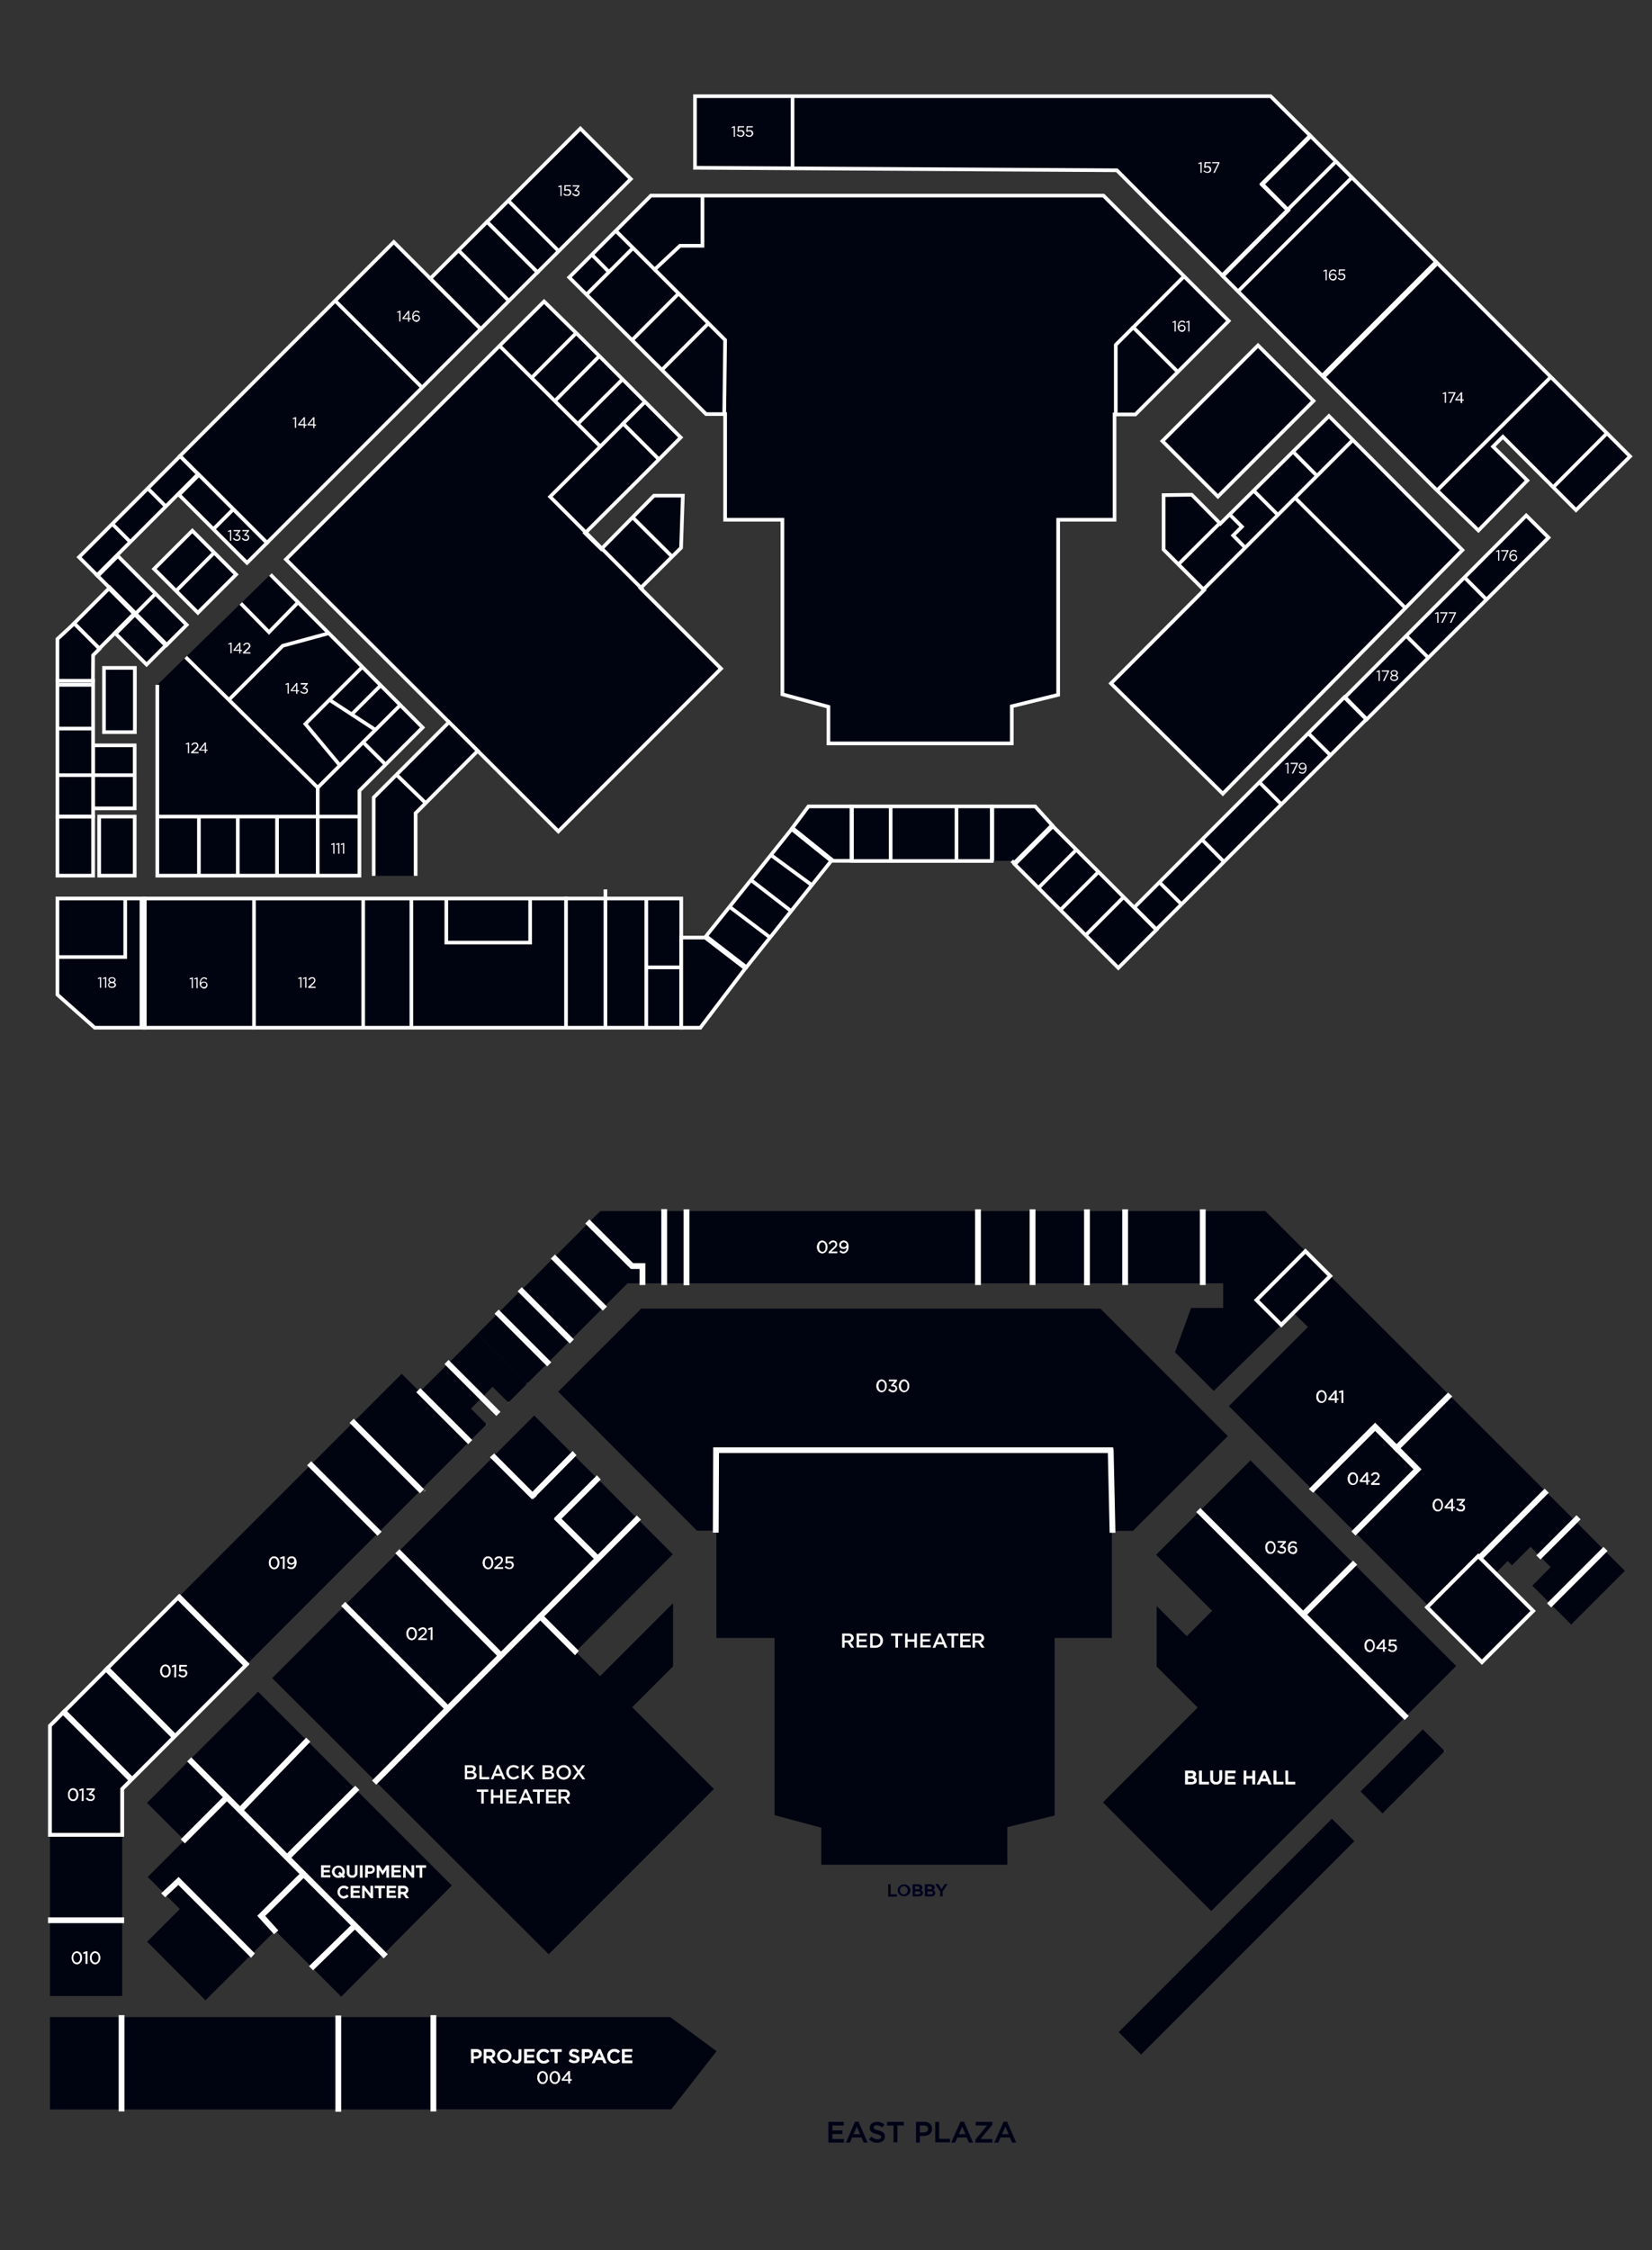 <?xml version="1.0" encoding="utf-8"?>
<!-- Generator: Adobe Illustrator 21.1.0, SVG Export Plug-In . SVG Version: 6.00 Build 0)  -->
<svg version="1.1" id="Layer_1" xmlns="http://www.w3.org/2000/svg" xmlns:xlink="http://www.w3.org/1999/xlink" x="0px" y="0px"
	 viewBox="0 0 926.1 1260.7" style="enable-background:new 0 0 926.1 1260.7;" xml:space="preserve">
<rect x="0" y="0" width="926.1" height="1260.7" fill="#333333" stroke="none"/>
<style type="text/css">
	.st0{fill:#000411;}
	.st1{fill:#000411;stroke:#FFFFFF;stroke-width:2.15;stroke-miterlimit:10;}
	.st2{fill:#FFFFFF;}
	.st3{fill:#FFFFFF;stroke:#FFFFFF;stroke-width:0.27;stroke-miterlimit:10;}
	.st4{fill:#000411;stroke:#050433;stroke-width:0.27;stroke-miterlimit:10;}
	.st5{fill:#000411;stroke:#050433;stroke-width:0.25;stroke-miterlimit:10;}
	.st6{fill:#CFD0D2;}
	.st7{fill:#FFFFFF;stroke:#FFFFFF;stroke-width:2.15;stroke-miterlimit:10;}
	.st8{fill:none;stroke:#CFD0D2;stroke-width:2.15;stroke-miterlimit:10;}
	.st9{fill:#1B75BB;stroke:#CFD0D2;stroke-width:2.15;stroke-miterlimit:10;}
	.st10{fill:#00A14B;stroke:#FFFFFF;stroke-width:2.15;stroke-miterlimit:10;}
	.st11{fill:none;stroke:#FFFFFF;stroke-width:2.15;stroke-miterlimit:10;}
	.st12{fill:#00A14B;stroke:#CFD0D2;stroke-width:2.15;stroke-miterlimit:10;}
	.st13{fill:#000411;stroke:#FFFFFF;stroke-width:2.05;stroke-miterlimit:10;}
	.st14{fill:none;stroke:#FFFFFF;stroke-width:2.05;stroke-miterlimit:10;}
	.st15{fill:#FFFFFF;stroke:#FFFFFF;stroke-width:0.26;stroke-miterlimit:10;}
	.st16{fill:none;stroke:#FCFDFF;stroke-width:2.05;stroke-miterlimit:10;}
	.st17{fill:none;stroke:#F9F9F9;stroke-width:2.05;stroke-miterlimit:10;}
	.st18{fill:none;stroke:#FFFFFF;stroke-width:3.07;stroke-miterlimit:10;}
</style>
<g id="ground_floor_map-2">
	<polygon class="st0" points="688.3,804.6 635.1,857.7 623.3,857.7 623.3,917.7 591.2,917.7 591.2,1017.2 564.7,1023.7 
		564.7,1044.8 460.4,1044.8 460.4,1024 434.2,1017 434.2,917.7 401.6,917.7 401.6,857.6 390.7,857.6 312.9,779.7 359.4,733.2 
		616.9,733.2 	"/>
	<polygon class="st0" points="401.7,1149.2 376.3,1181.8 242.9,1181.8 242.9,1130.1 375.7,1130.1 	"/>
	<rect x="28" y="1130.1" class="st0" width="40.5" height="51.8"/>
	<rect x="28" y="1028" class="st0" width="40.5" height="47.8"/>
	<rect x="28" y="1075.9" class="st0" width="40.5" height="42.4"/>
	<polygon class="st1" points="138.2,932.6 97.7,973.1 73.6,997.2 68.5,1002.3 68.5,1028 28,1028 28,966.9 100.3,894.6 	"/>
	<rect x="68.5" y="1130.1" class="st0" width="121.9" height="51.8"/>
	<polygon class="st0" points="704.4,728.4 718.3,742.3 680.4,779.3 658.7,757.6 667.7,732.8 685.7,732.8 685.7,719 351.8,719 
		338.5,732.3 318.7,752.1 290.8,724.3 330,685.1 336.6,678.5 709.3,678.5 731.8,701 	"/>
	<polygon class="st0" points="883,852.1 863.2,871.9 858,866.6 847.6,877 845.2,874.6 839.2,880.7 830.5,872 801.8,900.7 
		688.9,787.8 733.2,743.5 725.1,735.5 745.7,714.9 	"/>
	
		<rect x="608.8" y="1076.2" transform="matrix(0.707 -0.707 0.707 0.707 -564.191 808.079)" class="st0" width="169.1" height="17.8"/>
	<polygon class="st0" points="910.9,880.1 880.8,910.2 869.3,898.7 899.4,868.6 	"/>
	<polygon class="st0" points="899.4,868.6 869.3,898.7 859,888.4 869.3,878 863.2,871.9 883,852.1 	"/>
	
		<rect x="290.8" y="724.3" transform="matrix(0.707 -0.707 0.707 0.707 -438.516 429.292)" class="st0" width="16.3" height="39.4"/>
	
		<rect x="279.4" y="735.8" transform="matrix(0.707 -0.707 0.707 0.707 -450.002 424.568)" class="st0" width="16.2" height="39.4"/>
	<polygon class="st0" points="295.7,775.1 285,785.8 276.1,777 270.2,783 251.2,764 267.8,747.3 	"/>
	<polygon class="st0" points="272.8,798 236,834.8 198,796.9 225.2,769.7 235.3,779.8 251.2,764 270.2,783 264,789.2 	"/>
	<polygon class="st0" points="236,834.8 212.1,858.7 138.2,932.6 100.3,894.6 198,796.9 	"/>
	<polygon class="st0" points="816.3,933.4 679,1070.7 618.3,1009.8 671.4,956.7 648.4,933.7 648.4,899.8 665.3,916.7 679.5,902.5 
		648.1,871.1 701,818.2 759.1,876.3 	"/>
	<polygon class="st0" points="400.2,1002.3 307.6,1094.9 152.6,940.2 276.8,815.9 298.6,837.7 321.3,814.9 335.2,828.7 312.9,851 
		335.2,873.3 302.7,905.8 322.7,925.4 336.4,939.1 377.3,898.2 377.3,933.6 354.4,956.5 	"/>
	
		<rect x="283" y="800" transform="matrix(0.707 -0.707 0.707 0.707 -488.961 450.305)" class="st0" width="32.2" height="30.8"/>
	<polygon class="st0" points="357.4,851 335.2,873.3 312.9,851 335.2,828.7 	"/>
	<polygon class="st0" points="377.2,870.8 322.7,925.4 302.7,905.8 335.2,873.3 357.4,851 	"/>
	<polygon class="st0" points="253.3,1056.4 191.3,1118.7 154.3,1081.7 115.2,1120.7 82.5,1087.9 100.8,1069.6 82.8,1051.6 
		103.4,1031 82.4,1010.1 106.3,986.1 144.7,947.8 	"/>
	
		<rect x="809.6" y="879.8" transform="matrix(0.707 -0.707 0.707 0.707 -394.403 850.876)" class="st1" width="40.6" height="43.5"/>
	<polygon class="st0" points="809.9,981.1 775,1016 762.7,1003.7 797.6,968.9 	"/>
	<rect x="190.4" y="1130.1" class="st0" width="52.5" height="51.8"/>
	<polygon class="st1" points="745.7,714.9 725.1,735.5 718.3,742.3 704.4,728.4 731.8,701 	"/>
	<path class="st2" d="M472.1,915.2h3.5c0.8,0,1.7,0.2,2.3,0.8c0.4,0.5,0.7,1.1,0.7,1.7l0,0c0,1.1-0.8,2.2-1.9,2.4l2.1,3h-1.7
		l-1.9-2.8h-1.7v2.8h-1.4V915.2z M475.5,919.1c1,0,1.6-0.5,1.6-1.3l0,0c0-0.9-0.6-1.3-1.6-1.3h-2v2.7L475.5,919.1z"/>
	<path class="st2" d="M480.2,915.2h5.9v1.2h-4.5v2.1h4v1.2h-4v2.1h4.5v1.2h-5.9V915.2z"/>
	<path class="st2" d="M487.8,915.2h3c2.2-0.1,4.1,1.5,4.2,3.7c0,0.1,0,0.2,0,0.3l0,0c0,2.2-1.8,4-4,4c-0.1,0-0.1,0-0.2,0h-3V915.2z
		 M489.2,916.5v5.4h1.6c1.4,0.1,2.7-1,2.7-2.4c0-0.1,0-0.2,0-0.3l0,0c0.1-1.4-1.1-2.6-2.5-2.7c-0.1,0-0.2,0-0.2,0H489.2z"/>
	<path class="st2" d="M502,916.5h-2.5v-1.3h6.4v1.3h-2.5v6.6H502V916.5z"/>
	<path class="st2" d="M507.4,915.2h1.4v3.3h3.8v-3.3h1.4v7.9h-1.4v-3.3h-3.8v3.3h-1.4V915.2z"/>
	<path class="st2" d="M516,915.2h5.8v1.2h-4.5v2.1h4v1.2h-4v2.1h4.5v1.2h-5.9L516,915.2z"/>
	<path class="st2" d="M526.3,915.2h1.3l3.5,8h-1.5l-0.8-1.9h-3.7l-0.8,1.9h-1.5L526.3,915.2z M528.3,920l-1.4-3.2l-1.4,3.2H528.3z"
		/>
	<path class="st2" d="M533.4,916.5h-2.5v-1.3h6.4v1.3h-2.5v6.6h-1.4V916.5z"/>
	<path class="st2" d="M545.2,915.2h3.5c0.8,0,1.7,0.2,2.3,0.8c0.4,0.5,0.7,1.1,0.7,1.7l0,0c0,1.1-0.8,2.2-1.9,2.4l2.1,3h-1.7
		l-1.9-2.8h-1.7v2.8h-1.4L545.2,915.2L545.2,915.2z M548.6,919.1c1,0,1.6-0.5,1.6-1.3l0,0c0-0.9-0.6-1.3-1.6-1.3h-2v2.7L548.6,919.1
		z"/>
	<path class="st2" d="M538.3,915.2h5.9v1.2h-4.5v2.1h4v1.2h-4v2.1h4.5v1.2h-5.9V915.2z"/>
	<path class="st2" d="M260.6,989h3.5c0.8,0,1.5,0.2,2.1,0.7c0.4,0.3,0.5,0.8,0.5,1.3l0,0c0,0.8-0.4,1.5-1.1,1.8
		c0.9,0.2,1.6,1,1.6,1.9l0,0c0,1.4-1.2,2.2-2.9,2.2h-3.7V989z M265.3,991.2c0-0.6-0.5-1-1.4-1h-2v2.1h1.9
		C264.7,992.3,265.3,992,265.3,991.2L265.3,991.2z M264.1,993.5h-2.2v2.2h2.3c1,0,1.5-0.4,1.5-1.1l0,0
		C265.8,993.9,265.2,993.5,264.1,993.5L264.1,993.5z"/>
	<path class="st2" d="M268.7,989h1.4v6.6h4.2v1.3h-5.5L268.7,989z"/>
	<path class="st2" d="M278.5,988.9h1.3l3.5,8h-1.5L281,995h-3.7l-0.8,1.9h-1.4L278.5,988.9z M280.5,993.7l-1.4-3.2l-1.4,3.2H280.5z"
		/>
	<path class="st2" d="M283.8,993L283.8,993c-0.1-2.2,1.7-4,3.9-4.1c0.1,0,0.1,0,0.2,0c1.2,0,2.3,0.4,3.1,1.2l-0.9,1
		c-0.6-0.6-1.4-1-2.2-1c-1.5,0-2.6,1.2-2.6,2.7v0.1l0,0c-0.1,1.5,1.1,2.7,2.5,2.8c0,0,0,0,0.1,0c0.9,0,1.7-0.4,2.3-1l0.9,0.9
		c-0.8,0.9-2,1.4-3.2,1.4C285.6,997,283.8,995.2,283.8,993L283.8,993z"/>
	<path class="st2" d="M292.5,989h1.4v4l3.8-4h1.7l-3.3,3.4l3.5,4.5h-1.8l-2.7-3.6l-1.2,1.3v2.3h-1.4V989L292.5,989z"/>
	<path class="st2" d="M304.1,989h3.5c0.8,0,1.5,0.2,2.1,0.7c0.4,0.3,0.5,0.8,0.5,1.3l0,0c0,0.8-0.4,1.5-1.1,1.8
		c0.9,0.2,1.6,1,1.6,1.9l0,0c0,1.4-1.2,2.2-2.9,2.2h-3.7V989z M308.9,991.2c0-0.6-0.5-1-1.4-1h-2v2.1h1.9
		C308.3,992.3,308.9,992,308.9,991.2L308.9,991.2z M307.7,993.5h-2.2v2.2h2.3c1,0,1.5-0.4,1.5-1.1l0,0
		C309.3,993.9,308.8,993.5,307.7,993.5L307.7,993.5z"/>
	<path class="st2" d="M311.9,993L311.9,993c0-2.3,1.9-4.1,4.1-4.1c2.3,0,4.1,1.9,4.1,4.1l0,0c0,2.3-1.9,4.1-4.1,4.1
		S311.9,995.3,311.9,993z M318.7,993L318.7,993c0.1-1.5-1.1-2.8-2.6-2.8H316c-1.5,0-2.7,1.2-2.7,2.7v0.1l0,0
		c-0.1,1.5,1.1,2.7,2.6,2.8h0.1c1.5,0,2.7-1.2,2.7-2.6C318.7,993.1,318.7,993,318.7,993z"/>
	<path class="st2" d="M328,989l-2.8,3.9l2.9,4h-1.6l-2.1-3l-2.1,3h-1.6l2.9-4l-2.8-3.9h1.6l2,2.9l2-2.9H328z"/>
	<path class="st2" d="M269.8,1003.9h-2.5v-1.3h6.4v1.3h-2.5v6.6h-1.4V1003.9z"/>
	<path class="st2" d="M275.2,1002.6h1.4v3.3h3.8v-3.3h1.4v7.9h-1.4v-3.3h-3.8v3.3h-1.4V1002.6z"/>
	<path class="st2" d="M283.7,1002.6h5.9v1.2h-4.5v2.1h4v1.2h-4v2.1h4.5v1.2h-5.9V1002.6z"/>
	<path class="st2" d="M294.1,1002.5h1.3l3.5,8h-1.5l-0.8-1.9h-3.7l-0.8,1.9h-1.4L294.1,1002.5z M296.1,1007.3l-1.4-3.2l-1.4,3.2
		H296.1z"/>
	<path class="st2" d="M301.2,1003.9h-2.5v-1.3h6.4v1.3h-2.5v6.6h-1.4V1003.9z"/>
	<path class="st2" d="M313,1002.6h3.5c0.8,0,1.7,0.2,2.3,0.8c0.4,0.5,0.7,1.1,0.7,1.7l0,0c0,1.1-0.8,2.2-1.9,2.4l2.1,3h-1.6
		l-1.9-2.8h-1.7v2.8h-1.4L313,1002.6z M316.4,1006.5c1,0,1.6-0.5,1.6-1.3l0,0c0-0.9-0.6-1.3-1.6-1.3h-2v2.7L316.4,1006.5z"/>
	<path class="st2" d="M306.1,1002.6h5.9v1.2h-4.5v2.1h4v1.2h-4v2.1h4.5v1.2h-5.9V1002.6z"/>
	<path class="st3" d="M301.3,1164L301.3,1164c0-1.9,1.1-3.5,2.9-3.5s2.8,1.6,2.8,3.5l0,0c0,1.9-1.1,3.5-2.8,3.5
		S301.3,1165.9,301.3,1164z M306.2,1164L306.2,1164c0-1.5-0.8-2.8-2-2.8s-2,1.3-2,2.8l0,0c0,1.5,0.8,2.8,2.1,2.8
		S306.2,1165.5,306.2,1164z"/>
	<path class="st3" d="M308.2,1164L308.2,1164c0-1.9,1.1-3.5,2.9-3.5s2.8,1.6,2.8,3.5l0,0c0,1.9-1.1,3.5-2.8,3.5
		S308.2,1165.9,308.2,1164z M313,1164L313,1164c0-1.5-0.8-2.8-2-2.8s-2,1.3-2,2.8l0,0c0,1.5,0.8,2.8,2.1,2.8S313,1165.5,313,1164z"
		/>
	<path class="st3" d="M318.6,1165.7h-3.5l-0.2-0.6l3.8-4.6h0.7v4.5h1v0.6h-1v1.6h-0.7L318.6,1165.7L318.6,1165.7z M318.6,1165.1
		v-3.5l-2.8,3.5H318.6z"/>
	<path class="st3" d="M40.3,1096.9L40.3,1096.9c0-1.9,1.1-3.5,2.8-3.5s2.8,1.6,2.8,3.5l0,0c0,1.9-1.1,3.5-2.8,3.5
		S40.3,1098.8,40.3,1096.9z M45.1,1096.9L45.1,1096.9c0-1.5-0.8-2.8-2.1-2.8s-2,1.3-2,2.8l0,0c0,1.5,0.8,2.8,2.1,2.8
		S45.1,1098.3,45.1,1096.9z"/>
	<path class="st3" d="M48.2,1094.2l-1.3,0.4l-0.2-0.6l1.6-0.6h0.6v6.8h-0.8v-6H48.2L48.2,1094.2z"/>
	<path class="st3" d="M50.5,1096.9L50.5,1096.9c0-1.9,1.1-3.5,2.8-3.5s2.8,1.6,2.8,3.5l0,0c0,1.9-1.1,3.5-2.8,3.5
		S50.5,1098.8,50.5,1096.9z M55.4,1096.9L55.4,1096.9c0-1.5-0.8-2.8-2.1-2.8s-2,1.3-2,2.8l0,0c0,1.5,0.8,2.8,2.1,2.8
		S55.4,1098.3,55.4,1096.9z"/>
	<path class="st3" d="M38.2,1005.5L38.2,1005.5c0-1.9,1.1-3.5,2.8-3.5s2.8,1.6,2.8,3.5l0,0c0,1.9-1.1,3.5-2.8,3.5
		S38.2,1007.4,38.2,1005.5z M43,1005.5L43,1005.5c0-1.5-0.8-2.8-2.1-2.8s-2,1.3-2,2.8l0,0c0,1.5,0.8,2.8,2.1,2.8S43,1007,43,1005.5z
		"/>
	<path class="st3" d="M46.1,1002.9l-1.3,0.4l-0.2-0.6l1.6-0.6h0.5v6.8h-0.8L46.1,1002.9z"/>
	<path class="st3" d="M48.3,1007.8l0.6-0.5c0.5,0.6,1.2,1,2,1c0.7,0.1,1.4-0.5,1.5-1.2v-0.1l0,0c0-0.8-0.8-1.3-1.9-1.3h-0.4
		l-0.2-0.5l2.1-2.4h-3.3v-0.7H53v0.6l-2.2,2.3c1.2,0.1,2.2,0.7,2.2,1.9l0,0c0,1.2-1,2.1-2.2,2c0,0,0,0-0.1,0
		C49.8,1009,48.9,1008.5,48.3,1007.8z"/>
	<path class="st3" d="M89.9,936.2L89.9,936.2c0-1.9,1.1-3.5,2.9-3.5s2.8,1.6,2.8,3.5l0,0c0,1.9-1.1,3.5-2.8,3.5
		S89.9,938.1,89.9,936.2z M94.8,936.2L94.8,936.2c0-1.5-0.8-2.8-2.1-2.8c-1.3,0-2,1.3-2,2.8l0,0c0,1.5,0.8,2.8,2.1,2.8
		C94.1,939,94.8,937.7,94.8,936.2L94.8,936.2z"/>
	<path class="st3" d="M97.9,933.6l-1.3,0.4l-0.2-0.6l1.6-0.6h0.6v6.8h-0.8L97.9,933.6L97.9,933.6z"/>
	<path class="st3" d="M100.1,938.6l0.5-0.5c0.5,0.5,1.2,0.9,1.9,0.9c0.8,0.1,1.6-0.6,1.6-1.4v-0.1l0,0c0-0.8-0.7-1.5-1.6-1.4h-0.1
		c-0.5,0-1,0.1-1.4,0.4l-0.5-0.3l0.2-3.3h3.9v0.7h-3.2l-0.1,2.1c0.4-0.2,0.9-0.3,1.3-0.3c1.1-0.1,2.2,0.7,2.3,1.8c0,0.1,0,0.1,0,0.2
		l0,0c0,1.2-1,2.2-2.2,2.2c-0.1,0-0.1,0-0.2,0C101.6,939.6,100.7,939.3,100.1,938.6z"/>
	<path class="st3" d="M150.8,875.6L150.8,875.6c0-1.9,1.1-3.5,2.9-3.5s2.8,1.6,2.8,3.5l0,0c0,1.9-1.1,3.5-2.8,3.5
		S150.8,877.4,150.8,875.6z M155.7,875.6L155.7,875.6c0-1.5-0.8-2.8-2.1-2.8s-2,1.3-2,2.8l0,0c0,1.5,0.8,2.8,2.1,2.8
		S155.7,877,155.7,875.6L155.7,875.6z"/>
	<path class="st3" d="M158.7,872.9l-1.3,0.4l-0.2-0.6l1.6-0.6h0.6v6.8h-0.8L158.7,872.9L158.7,872.9z"/>
	<path class="st3" d="M165.3,875.5v-0.1c-0.4,0.7-1.1,1.1-1.9,1.1c-1.2,0.1-2.2-0.7-2.3-1.9c0-0.1,0-0.1,0-0.2l0,0
		c0-1.3,1-2.3,2.3-2.3h0.1c0.7,0,1.3,0.2,1.8,0.7c0.6,0.7,0.9,1.7,0.8,2.6l0,0c0,2.1-1.1,3.6-2.8,3.6c-0.8,0-1.5-0.3-2.1-0.8
		l0.4-0.6c0.4,0.4,1,0.7,1.6,0.7C164.6,878.3,165.3,877,165.3,875.5z M165.1,874.3L165.1,874.3c0-0.9-0.8-1.6-1.6-1.5h-0.1
		c-0.8,0-1.6,0.6-1.6,1.5v0.1l0,0c0,0.8,0.7,1.5,1.5,1.5h0.1C164.3,875.9,165.1,875.2,165.1,874.3L165.1,874.3z"/>
	<path class="st3" d="M458.1,698.7L458.1,698.7c0-1.9,1.1-3.5,2.8-3.5s2.9,1.6,2.9,3.4l0,0c0,1.9-1.1,3.5-2.8,3.5
		S458.1,700.6,458.1,698.7z M463,698.7L463,698.7c0-1.5-0.8-2.8-2-2.8s-2,1.3-2,2.8l0,0c0,1.5,0.8,2.8,2.1,2.8S463,700.1,463,698.7z
		"/>
	<path class="st3" d="M464.7,701.4l2.4-2.2c1-0.9,1.4-1.4,1.4-2.1s-0.6-1.3-1.3-1.3c0,0,0,0-0.1,0c-0.8,0-1.4,0.5-1.8,1.2l-0.6-0.4
		c0.5-0.9,1.4-1.5,2.4-1.4c1.1-0.1,2,0.7,2.1,1.8v0.1l0,0c0,1-0.5,1.6-1.7,2.6l-1.8,1.6h3.6v0.7h-4.7L464.7,701.4z"/>
	<path class="st3" d="M474.8,698.6L474.8,698.6c-0.4,0.6-1.1,1-1.9,1c-1.2,0.1-2.2-0.7-2.3-1.9c0-0.1,0-0.1,0-0.2l0,0
		c0-1.3,1-2.3,2.3-2.3h0.1c0.7,0,1.3,0.2,1.8,0.7c0.6,0.7,0.9,1.7,0.8,2.6l0,0c0,2.1-1.1,3.6-2.8,3.6c-0.8,0-1.5-0.3-2-0.8l0.4-0.6
		c0.4,0.4,1,0.7,1.7,0.7C474.1,701.4,474.8,700.1,474.8,698.6z M474.7,697.4L474.7,697.4c0-0.9-0.8-1.5-1.7-1.5l0,0
		c-0.8,0-1.6,0.6-1.6,1.5v0.1l0,0c0,0.8,0.7,1.5,1.6,1.4h0.1C473.9,699,474.6,698.3,474.7,697.4L474.7,697.4L474.7,697.4z"/>
	<path class="st3" d="M491.4,776.5L491.4,776.5c0-1.9,1.1-3.5,2.8-3.5s2.8,1.6,2.8,3.4l0,0c0,1.9-1.1,3.5-2.8,3.5
		S491.4,778.3,491.4,776.5z M496.3,776.5L496.3,776.5c0-1.5-0.8-2.8-2-2.8s-2,1.3-2,2.8l0,0c0,1.5,0.8,2.8,2.1,2.8
		S496.3,777.9,496.3,776.5z"/>
	<path class="st3" d="M498.1,778.7l0.6-0.5c0.5,0.6,1.2,1,2,1c0.7,0.1,1.4-0.5,1.5-1.2v-0.1l0,0c0-0.8-0.8-1.3-1.9-1.3h-0.5
		l-0.2-0.4l2.1-2.4h-3.3v-0.7h4.3v0.6l-2.1,2.3c1.2,0.1,2.2,0.7,2.2,1.9l0,0c0,1.2-1,2.1-2.2,2c0,0,0,0-0.1,0
		C499.6,780,498.7,779.5,498.1,778.7z"/>
	<path class="st3" d="M504,776.5L504,776.5c0-1.9,1.1-3.5,2.8-3.5s2.8,1.6,2.8,3.4l0,0c0,1.9-1.1,3.5-2.8,3.5S504,778.3,504,776.5z
		 M508.9,776.5L508.9,776.5c0-1.5-0.8-2.8-2-2.8s-2,1.3-2,2.8l0,0c0,1.5,0.8,2.8,2.1,2.8S508.9,777.9,508.9,776.5z"/>
	<path class="st3" d="M738,782.5L738,782.5c0-1.9,1.1-3.5,2.8-3.5s2.8,1.6,2.8,3.4l0,0c0,1.9-1.1,3.5-2.8,3.5S738,784.4,738,782.5z
		 M742.9,782.5L742.9,782.5c0-1.5-0.8-2.8-2-2.8s-2,1.3-2,2.8l0,0c0,1.5,0.8,2.8,2.1,2.8S742.9,784,742.9,782.5z"/>
	<path class="st3" d="M748.4,784.3h-3.5l-0.2-0.6l3.8-4.6h0.7v4.5h1v0.6h-1v1.6h-0.7L748.4,784.3L748.4,784.3z M748.4,783.6v-3.5
		l-2.8,3.5H748.4z"/>
	<path class="st3" d="M752.2,779.9l-1.3,0.4l-0.2-0.6l1.6-0.6h0.6v6.8h-0.8v-6H752.2L752.2,779.9z"/>
	<path class="st3" d="M755.6,828.5L755.6,828.5c0-1.9,1.1-3.5,2.8-3.5s2.8,1.6,2.8,3.4l0,0c0,1.9-1.1,3.5-2.8,3.5
		S755.6,830.3,755.6,828.5z M760.5,828.5L760.5,828.5c0-1.5-0.8-2.8-2-2.8s-2,1.3-2,2.8l0,0c0,1.5,0.8,2.8,2.1,2.8
		S760.5,829.9,760.5,828.5z"/>
	<path class="st3" d="M766,830.2h-3.5l-0.2-0.6l3.8-4.6h0.7v4.5h1v0.6h-1v1.6h-0.7L766,830.2L766,830.2z M766,829.6v-3.5l-2.8,3.5
		H766z"/>
	<path class="st3" d="M768.7,831.2l2.4-2.1c1-0.9,1.4-1.4,1.4-2.1c0-0.7-0.6-1.3-1.3-1.3h-0.1c-0.8,0-1.4,0.5-1.8,1.1l-0.6-0.4
		c0.5-0.9,1.4-1.5,2.4-1.4c1.1-0.1,2,0.7,2.1,1.8v0.1l0,0c0,1-0.5,1.6-1.7,2.6l-1.8,1.6h3.6v0.7h-4.5L768.7,831.2z"/>
	<path class="st3" d="M803.2,843.3L803.2,843.3c0-1.9,1.1-3.5,2.8-3.5s2.8,1.6,2.8,3.4l0,0c0,1.9-1.1,3.5-2.8,3.5
		S803.2,845.1,803.2,843.3z M808.1,843.3L808.1,843.3c0-1.5-0.8-2.8-2-2.8s-2,1.3-2,2.8l0,0c0,1.5,0.8,2.8,2.1,2.8
		S808.1,844.7,808.1,843.3z"/>
	<path class="st3" d="M813.6,845h-3.5l-0.2-0.6l3.8-4.6h0.7v4.5h1v0.6h-1v1.6h-0.7L813.6,845z M813.6,844.4v-3.5l-2.8,3.5H813.6z"/>
	<path class="st3" d="M816.4,845.5l0.6-0.5c0.5,0.6,1.2,1,2,1c0.7,0.1,1.4-0.5,1.5-1.2v-0.1l0,0c0-0.8-0.8-1.3-1.9-1.3h-0.4L818,843
		l2.1-2.4h-3.3v-0.7h4.3v0.6l-2.1,2.3c1.2,0.1,2.2,0.7,2.2,1.9l0,0c0,1.2-1,2.1-2.2,2c0,0,0,0-0.1,0
		C818,846.7,817,846.3,816.4,845.5z"/>
	<path class="st3" d="M765,922L765,922c0-1.9,1.1-3.5,2.8-3.5s2.8,1.6,2.8,3.5l0,0c0,1.9-1.1,3.5-2.8,3.5S765,923.9,765,922z
		 M769.9,922L769.9,922c0-1.5-0.8-2.8-2-2.8s-2,1.3-2,2.8l0,0c0,1.5,0.8,2.8,2.1,2.8S769.9,923.5,769.9,922z"/>
	<path class="st3" d="M775.4,923.8h-3.6l-0.2-0.6l3.8-4.6h0.7v4.5h1v0.6h-1v1.6h-0.7V923.8z M775.4,923.2v-3.5l-2.8,3.5H775.4z"/>
	<path class="st3" d="M778.2,924.4l0.5-0.5c0.5,0.5,1.2,0.9,1.9,0.9c0.8,0.1,1.6-0.6,1.6-1.4v-0.1l0,0c0-0.8-0.7-1.5-1.6-1.4h-0.1
		c-0.5,0-1,0.1-1.4,0.4l-0.5-0.3l0.2-3.3h3.9v0.7h-3.2l-0.1,2.1c0.4-0.2,0.9-0.3,1.3-0.3c1.1-0.1,2.2,0.7,2.3,1.8c0,0.1,0,0.1,0,0.2
		l0,0c0,1.2-1,2.2-2.2,2.2c-0.1,0-0.1,0-0.2,0C779.7,925.5,778.8,925.1,778.2,924.4z"/>
	<path class="st3" d="M709.4,867L709.4,867c0-1.9,1.1-3.5,2.8-3.5s2.8,1.6,2.8,3.5l0,0c0,1.9-1.1,3.5-2.8,3.5S709.4,868.9,709.4,867
		z M714.3,867L714.3,867c0-1.5-0.8-2.8-2-2.8s-2,1.3-2,2.8l0,0c0,1.5,0.8,2.8,2.1,2.8S714.3,868.4,714.3,867z"/>
	<path class="st3" d="M716.1,869.2l0.6-0.5c0.5,0.6,1.2,1,2,1c0.7,0.1,1.4-0.5,1.5-1.2v-0.1l0,0c0-0.8-0.8-1.3-1.9-1.3h-0.5
		l-0.2-0.5l2.1-2.4h-3.3v-0.7h4.3v0.6l-2.1,2.3c1.2,0.1,2.2,0.7,2.2,1.9l0,0c0,1.2-1,2.1-2.2,2c0,0,0,0-0.1,0
		C717.6,870.5,716.7,870,716.1,869.2z"/>
	<path class="st3" d="M722.9,869.8c-0.6-0.7-1-1.7-0.8-2.6l0,0c0-2,1-3.6,2.8-3.6c0.7,0,1.5,0.3,2,0.8l-0.4,0.6
		c-0.4-0.4-1-0.6-1.6-0.7c-1.3,0-2,1.4-2,2.9v0.1c0.4-0.6,1.1-1,1.9-1c1.2-0.1,2.2,0.8,2.3,2v0.1l0,0c0,1.3-1.1,2.3-2.3,2.2h-0.1
		C724,870.5,723.4,870.2,722.9,869.8z M726.3,868.2L726.3,868.2c0-0.8-0.7-1.5-1.5-1.4h-0.1c-0.9-0.1-1.6,0.6-1.7,1.5l0,0l0,0
		c0,0.9,0.8,1.5,1.6,1.5h0.1c0.8,0.1,1.6-0.6,1.6-1.4C726.3,868.3,726.3,868.3,726.3,868.2L726.3,868.2z"/>
	<path class="st3" d="M270.7,875.6L270.7,875.6c0-1.9,1.1-3.5,2.9-3.5s2.8,1.6,2.8,3.5l0,0c0,1.9-1.1,3.5-2.8,3.5
		S270.7,877.4,270.7,875.6z M275.6,875.6L275.6,875.6c0-1.5-0.8-2.8-2-2.8s-2,1.3-2,2.8l0,0c0,1.5,0.8,2.8,2.1,2.8
		S275.6,877,275.6,875.6L275.6,875.6z"/>
	<path class="st3" d="M277.3,878.3l2.4-2.1c1-0.9,1.4-1.4,1.4-2.1s-0.6-1.3-1.3-1.3h-0.1c-0.8,0-1.4,0.5-1.8,1.1l-0.6-0.4
		c0.5-0.9,1.4-1.5,2.4-1.4c1.1-0.1,2,0.7,2.1,1.8v0.1l0,0c0,1-0.5,1.6-1.7,2.6l-1.8,1.6h3.6v0.7h-4.7L277.3,878.3z"/>
	<path class="st3" d="M283.1,878l0.5-0.5c0.5,0.5,1.2,0.9,1.9,0.9c0.8,0.1,1.6-0.6,1.6-1.4v-0.1l0,0c0-0.8-0.7-1.5-1.6-1.4h-0.1
		c-0.5,0-1,0.1-1.4,0.4l-0.5-0.3l0.2-3.3h3.9v0.7h-3.2l-0.1,2.1c0.4-0.2,0.9-0.3,1.3-0.3c1.1-0.1,2.2,0.7,2.3,1.8c0,0.1,0,0.1,0,0.2
		l0,0c0,1.2-1,2.2-2.2,2.2c-0.1,0-0.1,0-0.2,0C284.6,879,283.7,878.6,283.1,878z"/>
	<path class="st3" d="M227.9,915.3L227.9,915.3c0-1.9,1.1-3.5,2.9-3.5s2.8,1.6,2.8,3.5l0,0c0,1.9-1.1,3.5-2.8,3.5
		S227.9,917.2,227.9,915.3z M232.8,915.3L232.8,915.3c0-1.5-0.8-2.8-2-2.8s-2,1.3-2,2.8l0,0c0,1.5,0.8,2.8,2.1,2.8
		S232.8,916.8,232.8,915.3L232.8,915.3z"/>
	<path class="st3" d="M234.6,918.1l2.4-2.1c1-0.9,1.4-1.4,1.4-2.1s-0.6-1.3-1.3-1.3H237c-0.8,0-1.4,0.5-1.8,1.1l-0.6-0.4
		c0.5-0.9,1.4-1.4,2.4-1.4c1.1-0.1,2,0.7,2.1,1.8v0.1l0,0c0,1-0.5,1.6-1.7,2.6l-1.8,1.6h3.6v0.7h-4.7L234.6,918.1z"/>
	<path class="st3" d="M241.6,912.7l-1.3,0.4l-0.2-0.6l1.6-0.6h0.6v6.8h-0.8L241.6,912.7z"/>
	<path class="st3" d="M180.1,1045.2h5v1h-3.8v1.7h3.4v1h-3.4v1.8h3.8v1h-5V1045.2z"/>
	<path class="st3" d="M192.5,1052.1l-0.8-0.7c-0.6,0.4-1.3,0.6-2,0.6c-1.9,0-3.4-1.4-3.5-3.3v-0.1l0,0c0.1-1.9,1.8-3.4,3.8-3.2
		c1.7,0.1,3.1,1.5,3.2,3.2l0,0c0,0.7-0.2,1.5-0.7,2.1l0.8,0.6L192.5,1052.1z M190.9,1050.7l-1.2-1l0.8-0.9l1.2,1.1
		c0.2-0.4,0.3-0.8,0.3-1.3l0,0c0-1.3-0.9-2.3-2.2-2.4c0,0,0,0-0.1,0c-1.3,0-2.3,1-2.3,2.3v0.1l0,0c0,1.3,1,2.3,2.2,2.4
		C190.1,1050.9,190.5,1050.8,190.9,1050.7L190.9,1050.7z"/>
	<path class="st3" d="M194.5,1049.1v-3.9h1.2v3.8c0,1.2,0.6,1.9,1.7,1.9s1.7-0.6,1.7-1.9v-3.9h1.2v3.8c0.2,1.5-0.9,2.8-2.3,3
		c-0.2,0-0.4,0-0.6,0c-1.5,0.1-2.7-1-2.9-2.4C194.5,1049.5,194.5,1049.3,194.5,1049.1z"/>
	<path class="st3" d="M201.9,1045.2h1.2v6.7h-1.2V1045.2z"/>
	<path class="st3" d="M204.9,1045.2h2.6c1.2-0.2,2.4,0.7,2.5,1.9c0,0.1,0,0.2,0,0.3l0,0c0,1.5-1.2,2.3-2.7,2.3H206v2.1h-1.2
		L204.9,1045.2L204.9,1045.2L204.9,1045.2z M207.5,1048.7c0.9,0,1.5-0.5,1.5-1.2l0,0c0-0.8-0.6-1.2-1.5-1.2h-1.4v2.4H207.5z"/>
	<path class="st3" d="M211.3,1045.2h1.3l2,3.2l2-3.2h1.3v6.7h-1.2v-4.8l-2.1,3.2l0,0l-2.1-3.1v4.8h-1.2V1045.2z"/>
	<path class="st3" d="M219.6,1045.2h5v1h-3.8v1.7h3.4v1h-3.4v1.8h3.8v1h-5V1045.2z"/>
	<path class="st3" d="M226.1,1045.2h1.1l3.6,4.6v-4.6h1.2v6.7h-1l-3.7-4.8v4.8h-1.2L226.1,1045.2L226.1,1045.2z"/>
	<path class="st3" d="M235.3,1046.3h-2.1v-1.1h5.5v1.1h-2.1v5.6h-1.2L235.3,1046.3L235.3,1046.3z"/>
	<path class="st3" d="M189.3,1060.1L189.3,1060.1c0-1.9,1.5-3.4,3.3-3.5h0.1c1,0,1.9,0.3,2.6,1l-0.8,0.9c-0.5-0.5-1.2-0.8-1.9-0.8
		c-1.2,0-2.2,1.1-2.2,2.3c0,0,0,0,0,0.1l0,0c-0.1,1.2,0.9,2.3,2.1,2.4c0,0,0,0,0.1,0c0.7,0,1.4-0.3,1.9-0.9l0.8,0.8
		c-0.7,0.8-1.7,1.2-2.7,1.2C190.9,1063.5,189.4,1062,189.3,1060.1C189.3,1060.2,189.3,1060.1,189.3,1060.1z"/>
	<path class="st3" d="M196.7,1056.7h5v1h-3.8v1.7h3.4v1h-3.4v1.8h3.8v1h-5V1056.7z"/>
	<path class="st3" d="M203.1,1056.7h1.1l3.6,4.6v-4.6h1.2v6.7h-1l-3.7-4.8v4.8h-1.2L203.1,1056.7L203.1,1056.7z"/>
	<path class="st3" d="M212.3,1057.8h-2.1v-1.1h5.5v1.1h-2.1v5.6h-1.2L212.3,1057.8L212.3,1057.8z"/>
	<path class="st3" d="M216.9,1056.7h5v1h-3.8v1.7h3.4v1h-3.4v1.8h3.8v1h-5V1056.7z"/>
	<path class="st3" d="M223.3,1056.7h3c0.7,0,1.4,0.2,1.9,0.7c0.4,0.4,0.6,0.9,0.6,1.5l0,0c0,1-0.6,1.8-1.6,2l1.8,2.5h-1.4l-1.6-2.3
		h-1.5v2.3h-1.2V1056.7z M226.2,1060.1c0.8,0,1.4-0.4,1.4-1.1l0,0c0-0.7-0.5-1.1-1.4-1.1h-1.7v2.2H226.2z"/>
	<path class="st3" d="M664.5,992.1h3.4c0.7-0.1,1.5,0.2,2,0.7c0.3,0.3,0.5,0.8,0.5,1.2l0,0c0,0.7-0.4,1.4-1.1,1.7
		c0.9,0.2,1.5,0.9,1.5,1.8l0,0c0,1.4-1.1,2.1-2.8,2.1h-3.5L664.5,992.1z M669,994.3c0-0.6-0.5-1-1.3-1h-1.9v2h1.8
		C668.5,995.3,669,994.9,669,994.3z M667.9,996.4h-2.1v2.1h2.2c0.9,0,1.5-0.4,1.5-1l0,0C669.5,996.8,668.9,996.4,667.9,996.4
		L667.9,996.4z"/>
	<path class="st3" d="M672.3,992.1h1.3v6.3h4v1.2h-5.3V992.1z"/>
	<path class="st3" d="M678.6,996.5v-4.4h1.3v4.3c0,1.4,0.7,2.1,1.9,2.1s1.9-0.7,1.9-2.1V992h1.3v4.3c0,2.2-1.3,3.4-3.2,3.4
		c-1.7,0.1-3.1-1.1-3.2-2.8C678.6,996.8,678.6,996.6,678.6,996.5z"/>
	<path class="st3" d="M686.9,992.1h5.6v1.2h-4.3v2h3.8v1.2h-3.8v2h4.3v1.2h-5.7L686.9,992.1z"/>
	<path class="st3" d="M697.3,992.1h1.3v3.1h3.6v-3.1h1.3v7.5h-1.3v-3.2h-3.6v3.2h-1.3V992.1z"/>
	<path class="st3" d="M708.2,992.1h1.2l3.3,7.6h-1.4l-0.8-1.8h-3.6l-0.8,1.8h-1.4L708.2,992.1z M710.1,996.7l-1.3-3l-1.3,3H710.1z"
		/>
	<path class="st3" d="M714.1,992.1h1.3v6.3h4v1.2h-5.3V992.1z"/>
	<path class="st3" d="M720.7,992.1h1.3v6.3h4v1.2h-5.2L720.7,992.1z"/>
	<path class="st3" d="M264.1,1148.2h3c1.8,0,2.9,1,2.9,2.5l0,0c0,1.7-1.4,2.6-3,2.6h-1.5v2.4h-1.3L264.1,1148.2z M267,1152.2
		c1,0,1.6-0.6,1.6-1.3l0,0c0-0.9-0.6-1.3-1.6-1.3h-1.5v2.7L267,1152.2z"/>
	<path class="st3" d="M271.3,1148.2h3.4c0.8-0.1,1.6,0.2,2.2,0.8c0.4,0.4,0.6,1,0.6,1.6l0,0c0,1.1-0.7,2-1.8,2.3l2,2.9h-1.6
		l-1.9-2.6h-1.7v2.6h-1.3L271.3,1148.2z M274.6,1152c1,0,1.5-0.5,1.5-1.3l0,0c0-0.8-0.6-1.2-1.6-1.2h-1.9v2.5H274.6z"/>
	<path class="st3" d="M278.8,1152L278.8,1152c0.1-2.2,2-3.9,4.1-3.7c2,0.1,3.6,1.7,3.7,3.7l0,0c-0.1,2.2-2,3.9-4.1,3.7
		C280.5,1155.7,278.9,1154.1,278.8,1152z M285.3,1152L285.3,1152c0.1-1.4-1.1-2.6-2.5-2.7h-0.1c-1.4,0-2.6,1.1-2.6,2.5v0.1l0,0
		c0,1.4,1.1,2.6,2.5,2.7h0.1c1.4,0,2.5-1.1,2.5-2.5C285.3,1152.1,285.3,1152.1,285.3,1152L285.3,1152z"/>
	<path class="st3" d="M287.2,1154.7l0.9-0.9c0.3,0.5,0.9,0.9,1.5,0.9c0.7,0,1.2-0.5,1.2-1.5v-4.9h1.4v5c0,0.7-0.2,1.5-0.7,2
		s-1.2,0.7-1.8,0.7C288.7,1155.9,287.8,1155.5,287.2,1154.7z"/>
	<path class="st3" d="M294,1148.2h5.6v1.2h-4.3v2h3.8v1.2h-3.8v2h4.3v1.2h-5.7v-7.6L294,1148.2L294,1148.2z"/>
	<path class="st3" d="M300.9,1152L300.9,1152c0-2.1,1.6-3.9,3.7-3.9c0.1,0,0.1,0,0.2,0c1.1-0.1,2.2,0.4,3,1.2l-0.9,1
		c-0.5-0.6-1.3-0.9-2.1-0.9c-1.4,0-2.5,1.2-2.5,2.6c0,0,0,0,0,0.1l0,0c-0.1,1.4,1,2.6,2.4,2.7h0.1c0.8,0,1.6-0.4,2.2-1l0.9,0.9
		c-0.8,0.9-1.9,1.4-3.1,1.3c-2.1,0.1-3.8-1.6-3.9-3.7C300.9,1152.1,300.9,1152.1,300.9,1152z"/>
	<path class="st3" d="M311,1149.5h-2.4v-1.2h6.2v1.2h-2.4v6.3h-1.3L311,1149.5z"/>
	<path class="st3" d="M318.9,1154.7l0.8-1c0.6,0.6,1.5,1,2.4,1c0.8,0,1.3-0.4,1.3-1l0,0c0-0.5-0.3-0.8-1.7-1.2
		c-1.6-0.4-2.5-0.9-2.5-2.2l0,0c0.1-1.3,1.1-2.3,2.4-2.2c0.1,0,0.1,0,0.2,0c1,0,2,0.3,2.7,1l-0.7,1c-0.6-0.5-1.3-0.7-2-0.8
		c-0.8,0-1.2,0.4-1.2,0.9l0,0c0,0.6,0.4,0.8,1.8,1.2s2.4,1,2.4,2.2l0,0c0,1.4-1.1,2.2-2.7,2.2
		C320.9,1155.9,319.8,1155.5,318.9,1154.7z"/>
	<path class="st3" d="M326.3,1148.2h3c1.8,0,2.9,1,2.9,2.5l0,0c0,1.7-1.4,2.6-3,2.6h-1.5v2.4h-1.4V1148.2z M329.2,1152.2
		c1,0,1.6-0.6,1.6-1.3l0,0c0-0.9-0.6-1.3-1.6-1.3h-1.5v2.7L329.2,1152.2z"/>
	<path class="st3" d="M335.4,1148.2h1.2l3.3,7.6h-1.4l-0.8-1.8h-3.6l-0.8,1.8h-1.4L335.4,1148.2z M337.3,1152.8l-1.3-3l-1.3,3H337.3
		z"/>
	<path class="st3" d="M340.5,1152L340.5,1152c0-2.1,1.6-3.9,3.7-3.9c0.1,0,0.1,0,0.2,0c1.1-0.1,2.2,0.4,3,1.2l-0.9,1
		c-0.5-0.6-1.3-0.9-2.1-0.9c-1.4,0-2.5,1.2-2.5,2.6c0,0,0,0,0,0.1l0,0c-0.1,1.4,1,2.6,2.4,2.7h0.1c0.8,0,1.6-0.4,2.2-1l0.9,0.9
		c-0.8,0.9-1.9,1.4-3.1,1.3c-2.1,0-3.8-1.7-3.8-3.8C340.5,1152.1,340.5,1152.1,340.5,1152z"/>
	<path class="st3" d="M348.8,1148.2h5.6v1.2h-4.3v2h3.8v1.2h-3.8v2h4.3v1.2h-5.6V1148.2z"/>
	<path class="st4" d="M498,1055.8h1.2v5.6h3.5v1.1H498V1055.8z"/>
	<path class="st4" d="M503.3,1059.1L503.3,1059.1c0.1-1.9,1.8-3.4,3.8-3.2c1.7,0.1,3.1,1.5,3.2,3.2l0,0c-0.1,1.9-1.8,3.4-3.8,3.2
		C504.8,1062.2,503.4,1060.9,503.3,1059.1z M509,1059.1L509,1059.1c0-1.3-0.9-2.3-2.2-2.4c0,0,0,0-0.1,0c-1.3,0-2.3,1-2.3,2.3v0.1
		l0,0c0,1.3,0.9,2.3,2.2,2.4h0.1C507.9,1061.5,509,1060.5,509,1059.1C509,1059.2,509,1059.2,509,1059.1L509,1059.1z"/>
	<path class="st4" d="M511.7,1055.8h3c0.6,0,1.3,0.2,1.8,0.6c0.3,0.3,0.5,0.7,0.5,1.1l0,0c0,0.7-0.4,1.3-1,1.5
		c0.8,0.2,1.3,0.8,1.3,1.6l0,0c0,1.2-1,1.8-2.5,1.8h-3.1L511.7,1055.8L511.7,1055.8z M515.7,1057.7c0-0.5-0.4-0.9-1.2-0.9h-1.7v1.8
		h1.6C515.2,1058.6,515.7,1058.3,515.7,1057.7L515.7,1057.7z M514.7,1059.6h-1.9v1.8h2c0.8,0,1.3-0.3,1.3-0.9l0,0
		C516.1,1059.9,515.7,1059.6,514.7,1059.6L514.7,1059.6z"/>
	<path class="st4" d="M518.6,1055.8h3c0.6,0,1.3,0.2,1.8,0.6c0.3,0.3,0.5,0.7,0.5,1.1l0,0c0,0.7-0.4,1.3-1,1.5
		c0.8,0.2,1.3,0.8,1.3,1.6l0,0c0,1.2-1,1.8-2.5,1.8h-3.1V1055.8z M522.6,1057.7c0-0.5-0.4-0.9-1.2-0.9h-1.6v1.8h1.6
		C522.2,1058.6,522.7,1058.3,522.6,1057.7L522.6,1057.7z M521.6,1059.6h-1.8v1.8h2c0.8,0,1.3-0.3,1.3-0.9l0,0
		C523,1059.9,522.6,1059.6,521.6,1059.6L521.6,1059.6z"/>
	<path class="st4" d="M527.2,1059.8l-2.7-4.1h1.4l1.9,3l1.9-3h1.3l-2.7,4v2.7h-1.2L527.2,1059.8z"/>
	<g>
		<path class="st5" d="M464.5,1188.9h8.4v1.8h-6.4v3h5.7v1.8h-5.7v3h6.5v1.8h-8.5V1188.9z"/>
		<path class="st5" d="M479.4,1188.8h1.8l5,11.5h-2l-1.2-2.8h-5.4l-1.2,2.8h-2L479.4,1188.8z M482.3,1195.8l-2-4.5l-2,4.5H482.3z"/>
		<path class="st5" d="M487.3,1198.6l1.2-1.4c1,0.9,2.2,1.5,3.6,1.5c1.2,0,2-0.6,2-1.4l0,0c0-0.8-0.5-1.2-2.6-1.7
			c-2.4-0.6-3.8-1.3-3.8-3.4l0,0c0-2,1.6-3.3,3.9-3.3c1.5,0,3,0.5,4.1,1.4l-1.1,1.5c-0.9-0.7-2-1.1-3.1-1.2c-1.2,0-1.8,0.6-1.8,1.3
			l0,0c0,0.9,0.5,1.3,2.7,1.8c2.4,0.6,3.6,1.5,3.6,3.3l0,0c0,2.1-1.7,3.4-4.1,3.4C490.2,1200.5,488.6,1199.8,487.3,1198.6z"/>
		<path class="st5" d="M501,1190.8h-3.6v-1.9h9.2v1.8H503v9.5h-2V1190.8z"/>
		<path class="st5" d="M513.6,1188.9h4.5c2.7,0,4.3,1.5,4.3,3.8l0,0c0,2.5-2,3.9-4.5,3.9h-2.3v3.7h-2V1188.9z M517.9,1194.8
			c1.5,0,2.5-0.8,2.5-2l0,0c0-1.3-1-2-2.5-2h-2.3v4.1L517.9,1194.8z"/>
		<path class="st5" d="M524.4,1188.9h2v9.5h6v1.8h-8V1188.9z"/>
		<path class="st5" d="M538.5,1188.8h1.8l5,11.5h-2.1l-1.2-2.8h-5.4l-1.2,2.8h-2L538.5,1188.8z M541.4,1195.8l-2-4.5l-2,4.5H541.4z"
			/>
		<path class="st5" d="M546.9,1198.8l6.7-8.1h-6.5v-1.8h9.1v1.5l-6.7,8.1h6.7v1.8h-9.3V1198.8z"/>
		<path class="st5" d="M562.7,1188.8h1.8l5,11.5h-2.1l-1.2-2.8h-5.4l-1.2,2.8h-2L562.7,1188.8z M565.6,1195.8l-2-4.5l-2,4.5H565.6z"
			/>
	</g>
	<rect x="242.4" y="1129.7" class="st6" width="1.1" height="0.4"/>
	<rect x="27.6" y="1075.3" class="st6" width="0.4" height="1.1"/>
	
		<rect x="54.1" y="951.4" transform="matrix(0.707 -0.707 0.707 0.707 -675.563 325.096)" class="st7" width="1.1" height="53.3"/>
	
		<rect x="78.2" y="927.3" transform="matrix(0.707 -0.707 0.707 0.707 -651.461 335.076)" class="st7" width="1.1" height="53.3"/>
	
		<rect x="192.6" y="812.8" transform="matrix(0.707 -0.707 0.707 0.707 -537.133 382.497)" class="st7" width="1.1" height="53.7"/>
	
		<rect x="264.4" y="758.2" transform="matrix(0.707 -0.707 0.707 0.707 -472.301 415.125)" class="st7" width="1.1" height="39"/>
	<polygon class="st6" points="137.9,933 137.9,932.9 138.6,932.2 	"/>
	<polygon class="st6" points="99.9,895 99.8,894.9 100.6,894.2 	"/>
	
		<rect x="248.6" y="774" transform="matrix(0.707 -0.707 0.707 0.707 -488.1 408.573)" class="st7" width="1.1" height="39"/>
	
		<rect x="237.3" y="835.1" transform="matrix(0.687 -0.727 0.727 0.687 -532.518 434.332)" class="st6" width="1.1" height="0.3"/>
	
		<rect x="284.5" y="785.9" transform="matrix(0.709 -0.705 0.705 0.709 -471.194 429.509)" class="st6" width="1.1" height="0.1"/>
	
		<rect x="272.3" y="798" transform="matrix(0.705 -0.709 0.709 0.705 -485.479 428.922)" class="st6" width="1.1" height="0.1"/>
	<path class="st8" d="M251.3,763.8"/>
	
		<rect x="295.2" y="775.1" transform="matrix(0.748 -0.663 0.663 0.748 -439.762 391.316)" class="st6" width="1.1" height="0.1"/>
	
		<rect x="306.7" y="763.7" transform="matrix(0.665 -0.747 0.747 0.665 -467.311 484.92)" class="st6" width="1.1" height="0.1"/>
	
		<rect x="324.1" y="699" transform="matrix(0.707 -0.707 0.707 0.707 -413.032 440.118)" class="st7" width="1.1" height="39.1"/>
	<polygon class="st7" points="360.7,718.9 359.6,718.9 359.6,709.9 354.1,709.9 329.6,685.5 330.4,684.7 354.5,708.8 360.7,708.8 	
		"/>
	<rect x="371.8" y="678.5" class="st7" width="1.1" height="40.4"/>
	<rect x="384.3" y="678.6" class="st7" width="1.1" height="40.4"/>
	<rect x="547.7" y="678.6" class="st7" width="1.1" height="40.3"/>
	<rect x="578.3" y="678.6" class="st7" width="1.1" height="40.3"/>
	<rect x="608.8" y="678.6" class="st7" width="1.1" height="40.4"/>
	<rect x="630.2" y="678.6" class="st7" width="1.1" height="40.3"/>
	<rect x="673.7" y="678.6" class="st7" width="1.1" height="40.3"/>
	<path class="st8" d="M684.9,791.8"/>
	<path class="st8" d="M688.9,787.8"/>
	<path class="st8" d="M745.7,714.9"/>
	<polygon class="st7" points="736.1,834.9 735.3,834.2 770.9,798.6 782.9,810.6 811.8,781.7 812.6,782.4 782.9,812.2 770.9,800.2 	
		"/>
	<polygon class="st7" points="759.9,858.8 759.1,858 793.9,823.2 782.5,811.8 783.3,811 795.4,823.2 	"/>
	
		<rect x="823.1" y="853.4" transform="matrix(0.707 -0.707 0.707 0.707 -355.302 850.076)" class="st7" width="50.8" height="1.1"/>
	<path class="st8" d="M882.5,851.5"/>
	
		<rect x="809.4" y="981.1" transform="matrix(0.707 -0.707 0.707 0.707 -456.531 860.082)" class="st6" width="1.1" height="0.1"/>
	
		<rect x="729.8" y="822.7" transform="matrix(0.706 -0.708 0.708 0.706 -425.593 783.041)" class="st7" width="1.1" height="162.9"/>
	
		<rect x="725.1" y="889.8" transform="matrix(0.707 -0.707 0.707 0.707 -411.353 787.558)" class="st7" width="39.8" height="1.1"/>
	<polygon class="st7" points="210.9,998.4 210.1,997.6 250.7,956.9 302.5,905.3 303.3,906 251.5,957.7 	"/>
	<path class="st8" d="M193.2,899.5"/>
	
		<rect x="251.2" y="857.9" transform="matrix(0.71 -0.705 0.705 0.71 -560.042 438.243)" class="st7" width="1.1" height="81.6"/>
	
		<rect x="221.6" y="887.5" transform="matrix(0.707 -0.707 0.707 0.707 -591.395 428.995)" class="st7" width="1.1" height="81.8"/>
	<path class="st9" d="M718.3,742.3"/>
	<path class="st9" d="M725.1,735.4"/>
	
		<rect x="859" y="860.8" transform="matrix(0.707 -0.707 0.707 0.707 -353.108 870.174)" class="st7" width="29.7" height="1.1"/>
	<polyline class="st10" points="106.3,986.1 134.4,1014.3 214.9,1094.9 	"/>
	
		<rect x="160.1" y="963.7" transform="matrix(0.708 -0.707 0.707 0.708 -688.273 417.761)" class="st7" width="1.1" height="153.7"/>
	<line class="st11" x1="172.2" y1="975.2" x2="134.4" y2="1014.3"/>
	
		<rect x="126.2" y="994.2" transform="matrix(0.695 -0.719 0.719 0.695 -668.608 413.883)" class="st7" width="54.3" height="1.1"/>
	<line class="st11" x1="199" y1="1002.1" x2="160.4" y2="1040.5"/>
	
		<rect x="152.5" y="1020.8" transform="matrix(0.709 -0.706 0.706 0.709 -668.279 424.444)" class="st7" width="54.5" height="1.1"/>
	<line class="st11" x1="103.4" y1="1031" x2="127.3" y2="1007.1"/>
	
		<rect x="98.4" y="1018.5" transform="matrix(0.707 -0.707 0.707 0.707 -686.79 379.993)" class="st7" width="33.8" height="1.1"/>
	<path class="st12" d="M93.6,1062.5"/>
	<polygon class="st7" points="140.7,1095.3 100,1054.6 92.6,1061.5 91.9,1060.8 100.1,1053.1 141.4,1094.5 	"/>
	<polygon class="st7" points="153.7,1082.2 145.7,1073.4 169.7,1049.6 170.5,1050.4 147.2,1073.4 154.5,1081.5 	"/>
	<line class="st11" x1="175" y1="1102.4" x2="199" y2="1078.9"/>
	
		<rect x="170.2" y="1090.1" transform="matrix(0.716 -0.698 0.698 0.716 -707.987 439.905)" class="st7" width="33.6" height="1.1"/>
	
		<rect x="720.8" y="724.6" transform="matrix(0.707 -0.707 0.707 0.707 -297.368 732.348)" class="st2" width="29.1" height="1.1"/>
	
		<rect x="863.1" y="883.1" transform="matrix(0.707 -0.707 0.707 0.707 -365.786 884.169)" class="st7" width="42.6" height="1.1"/>
	<polygon class="st7" points="623.1,857.7 622.1,813 402,813 401.8,857.6 400.7,857.6 400.9,812 623.1,812 623.2,812.5 624.2,857.7 
			"/>
	<rect x="28" y="1075.3" class="st7" width="40.5" height="1.1"/>
	
		<rect x="118.7" y="887.2" transform="matrix(0.707 -0.707 0.707 0.707 -611.248 351.974)" class="st7" width="1.1" height="53.3"/>
	
		<rect x="216.4" y="789" transform="matrix(0.707 -0.707 0.707 0.707 -513.335 392.355)" class="st7" width="1.1" height="53.7"/>
	
		<rect x="292.7" y="729.9" transform="matrix(0.707 -0.707 0.707 0.707 -444.215 426.933)" class="st7" width="1.1" height="39.6"/>
	
		<rect x="305.5" y="717.4" transform="matrix(0.707 -0.707 0.707 0.707 -431.481 432.264)" class="st7" width="1.1" height="39.2"/>
	<polygon class="st7" points="298.7,838.6 298.3,838.2 298.1,838.4 276.2,816.5 277,815.8 298.5,837.3 321,814.5 321.7,815.3 
		299.2,838 299.3,838.1 	"/>
	<polygon class="st7" points="334.8,873.7 312.6,851.7 312.6,851.7 312,851.1 312.4,850.7 312.2,850.5 334.6,828.1 335.3,828.9 
		313.3,850.9 335.5,872.9 	"/>
	<polygon class="st7" points="322.3,925.8 302.9,906.4 302.9,906.4 302.3,905.8 302.7,905.4 302.5,905.3 357,850.6 357.8,851.4 
		303.6,905.6 323,925 	"/>
	<rect x="67.6" y="1130.1" class="st7" width="1.1" height="51.8"/>
	<rect x="189.8" y="1130.1" class="st2" width="1.1" height="51.8"/>
	<rect x="242.4" y="1130.7" class="st2" width="1.1" height="51"/>
	<rect x="242.4" y="1130.1" class="st7" width="1.1" height="51.8"/>
	<rect x="189.1" y="1130.3" class="st7" width="1.1" height="51.8"/>
</g>
<title>Asset 1</title>
<g id="first_floor_map">
	<rect x="81.1" y="503.4" class="st13" width="300.8" height="72.4"/>
	<polygon class="st13" points="81.1,575.8 53.1,575.8 32.2,557.3 32.2,503.4 81.1,503.4 	"/>
	<rect x="32.2" y="457.5" class="st13" width="20" height="33.1"/>
	<polygon class="st13" points="707.5,103 722.2,117.8 685.5,154.6 662.5,131.7 651.6,121 626.1,95.4 389.6,94 389.6,53.9 
		712.3,53.9 734.5,76 	"/>
	<polygon class="st13" points="913.8,255.7 883.5,285.8 842.5,244.7 837,250.2 856.2,269.2 828.8,297.2 803.5,272.7 761.8,231 
		738.3,207.6 685.5,154.7 722.2,117.8 707.5,103 734.5,76 	"/>
	
		<rect x="617.8" y="446.9" transform="matrix(0.707 -0.707 0.707 0.707 -116.849 629.191)" class="st13" width="166.5" height="17.5"/>
	<polygon class="st13" points="819.8,308.2 685.5,444.7 622.8,382.9 675,330.6 652.3,307.9 652.3,277.4 668.1,277.2 684.1,293.4 
		745,233.1 	"/>
	<polygon class="st13" points="688.8,179.8 636.5,232.2 624.8,232.2 624.8,291.2 593.2,291.2 593.2,389.3 567.2,395.7 567.2,416.5 
		464.4,416.5 464.4,396 438.6,389 438.6,291.2 406.5,291.2 406.5,232 395.8,232 319.1,155.4 364.9,109.6 618.6,109.6 	"/>
	<polygon class="st13" points="404.2,374.6 313,465.8 160.3,313.4 282.8,191 305,168.9 326.5,190 340.1,203.6 381.6,245.1 
		363.8,263 328,298.7 337.1,307.6 366.6,277.7 382.8,277.7 381.8,306.9 359.1,329.5 	"/>
	<polyline class="st13" points="151.6,321.9 236.9,407.6 201.5,443 201.5,490.6 88.2,490.6 88.2,383.7 	"/>
	<rect x="55.6" y="457.5" class="st13" width="19.9" height="33.1"/>
	<rect x="52.1" y="417.6" class="st13" width="23.4" height="35.3"/>
	<rect x="32.2" y="381.4" class="st13" width="20" height="76.1"/>
	<rect x="58.3" y="374.2" class="st13" width="17.3" height="36"/>
	
		<rect x="71.6" y="308.6" transform="matrix(0.707 -0.707 0.707 0.707 -214.486 154.673)" class="st13" width="15.9" height="55.3"/>
	
		<rect x="44.5" y="336.3" transform="matrix(0.707 -0.707 0.707 0.707 -227.69 142.931)" class="st13" width="28.3" height="20"/>
	
		<rect x="37.7" y="281.8" transform="matrix(0.707 -0.707 0.707 0.707 -181.588 139.586)" class="st13" width="80.1" height="14.3"/>
	
		<rect x="94.3" y="303" transform="matrix(0.707 -0.707 0.707 0.707 -194.501 171.211)" class="st13" width="30.3" height="34.7"/>
	
		<rect x="71" y="345.4" transform="matrix(0.707 -0.707 0.707 0.707 -229.966 160.608)" class="st13" width="15.8" height="25.1"/>
	
		<rect x="276.4" y="92.3" transform="matrix(0.707 -0.707 0.707 0.707 12.359 254.482)" class="st13" width="74" height="40"/>
	
		<rect x="100.5" y="185.4" transform="matrix(0.707 -0.707 0.707 0.707 -101.21 195.411)" class="st13" width="169.5" height="68.9"/>
	
		<rect x="248.9" y="134.3" transform="matrix(0.707 -0.707 0.707 0.707 -29.655 237.062)" class="st13" width="44.9" height="40"/>
	<rect x="477.6" y="451.8" class="st13" width="78.4" height="30.6"/>
	<polygon class="st13" points="466,482.3 418.4,541.9 395.8,524.5 443.8,464.5 	"/>
	
		<rect x="593.6" y="461.5" transform="matrix(0.707 -0.707 0.707 0.707 -177.078 577.651)" class="st13" width="30.2" height="82.1"/>
	<polygon class="st13" points="417.8,542.6 392.6,575.8 381.9,575.8 381.9,525.3 395.3,525.3 	"/>
	<polyline class="st13" points="477.3,451.8 453.2,451.8 444.2,463.9 467.1,482.3 477.3,482.3 	"/>
	<polyline class="st13" points="556.3,482.3 556.3,451.8 580.3,451.8 589.8,462.3 568.5,483.6 567.2,482.3 	"/>
	
		<rect x="656.2" y="213.8" transform="matrix(0.707 -0.707 0.707 0.707 36.552 559.892)" class="st13" width="75.8" height="44"/>
	<polygon class="st13" points="868.1,301.2 766.2,403 754,390.6 855.6,288.8 	"/>
	
		<rect x="117.1" y="263.7" transform="matrix(0.707 -0.707 0.707 0.707 -168.924 173.516)" class="st13" width="15.8" height="54"/>
	<line class="st14" x1="100.2" y1="277.2" x2="111.4" y2="266"/>
	<polygon class="st13" points="52.2,367.1 52.1,381.4 32.2,381.4 32.2,358 41.6,349.3 55.8,363.5 	"/>
	<polyline class="st13" points="209.5,490.7 209.5,446.8 251.7,404.6 251.7,404.6 267.8,420.7 233,455.6 233,490.7 	"/>
	<path class="st15" d="M658.6,180.3l-1.1,0.4l-0.1-0.3l1.3-0.5h0.3v5.7h-0.4V180.3z"/>
	<path class="st15" d="M661.1,185.1c-0.6-0.6-0.8-1.4-0.7-2.2l0,0c0-1.7,0.9-3.1,2.3-3.1c0.6,0,1.2,0.2,1.6,0.7l-0.3,0.3
		c-0.4-0.4-0.9-0.6-1.4-0.6c-1.1,0-1.9,1.2-1.9,2.8v0.2c0.3-0.7,1-1.1,1.8-1.1c1-0.1,1.9,0.7,2,1.7c0,0,0,0,0,0.1l0,0
		c0,1-0.9,1.9-1.9,1.9h-0.1C662,185.7,661.5,185.5,661.1,185.1z M664.1,183.8L664.1,183.8c0-0.8-0.7-1.4-1.5-1.4h-0.1
		c-0.8,0-1.5,0.6-1.6,1.4l0,0c0,0.8,0.7,1.5,1.5,1.4c0,0,0,0,0.1,0C663.5,185.3,664.1,184.7,664.1,183.8
		C664.1,183.9,664.1,183.8,664.1,183.8L664.1,183.8z"/>
	<path class="st15" d="M666.3,180.3l-1.1,0.4l-0.1-0.3l1.3-0.5h0.3v5.7h-0.4V180.3z"/>
	<path class="st15" d="M743.2,151.6l-1.1,0.4l-0.1-0.3l1.3-0.5h0.3v5.7h-0.4V151.6z"/>
	<path class="st15" d="M745.8,156.4c-0.6-0.6-0.8-1.4-0.7-2.2l0,0c0-1.7,0.9-3.1,2.3-3.1c0.6,0,1.2,0.2,1.6,0.7l-0.3,0.3
		c-0.4-0.4-0.9-0.6-1.4-0.6c-1.1,0-1.9,1.2-1.9,2.8v0.2c0.4-0.7,1-1.1,1.8-1.1c1-0.1,1.9,0.7,2,1.7c0,0,0,0,0,0.1l0,0
		c0,1-0.9,1.9-1.9,1.9h-0.1C746.6,156.9,746.1,156.7,745.8,156.4z M748.8,155.1L748.8,155.1c0-0.8-0.7-1.4-1.5-1.4h-0.1
		c-0.8,0-1.5,0.6-1.6,1.4l0,0c0,0.8,0.7,1.5,1.5,1.4c0,0,0,0,0.1,0C748,156.6,748.6,156,748.8,155.1L748.8,155.1z"/>
	<path class="st15" d="M750.1,156l0.3-0.3c0.4,0.5,1,0.8,1.7,0.8c0.8,0,1.5-0.6,1.5-1.3v-0.1l0,0c0-0.8-0.7-1.4-1.4-1.4h-0.1
		c-0.5,0-0.9,0.1-1.3,0.4l-0.3-0.2l0.2-2.8h3.2v0.4H751l-0.1,2.1c0.4-0.2,0.8-0.3,1.3-0.3c1-0.1,1.9,0.6,1.9,1.6v0.1l0,0
		c0,1-0.8,1.8-1.8,1.8c-0.1,0-0.1,0-0.2,0C751.3,156.9,750.6,156.6,750.1,156z"/>
	<path class="st15" d="M810.1,220.3l-1.1,0.4l-0.1-0.3l1.3-0.5h0.3v5.7h-0.4V220.3z"/>
	<path class="st15" d="M815.2,220.3H812v-0.4h3.8v0.3l-2.6,5.4h-0.5L815.2,220.3z"/>
	<path class="st15" d="M819,224.2h-3l-0.1-0.3l3.2-4h0.4v4h0.9v0.4h-0.9v1.4H819V224.2z M819,223.8v-3.4l-2.7,3.3L819,223.8z"/>
	<path class="st15" d="M840,308.7l-1.1,0.4l-0.1-0.3l1.3-0.5h0.3v5.7H840V308.7z"/>
	<path class="st15" d="M845,308.7h-3.3v-0.4h3.8v0.3L843,314h-0.5L845,308.7z"/>
	<path class="st15" d="M847,313.5c-0.6-0.6-0.8-1.4-0.7-2.2l0,0c0-1.7,0.9-3.1,2.3-3.1c0.6,0,1.2,0.2,1.6,0.7l-0.3,0.3
		c-0.4-0.4-0.9-0.6-1.4-0.6c-1.1,0-1.9,1.2-1.9,2.8v0.2c0.4-0.7,1-1.1,1.8-1c1-0.1,1.9,0.7,2,1.7c0,0,0,0,0,0.1l0,0
		c0,1-0.9,1.9-1.9,1.9h-0.1C848,314.1,847.5,313.9,847,313.5z M850,312.3L850,312.3c0-0.8-0.7-1.4-1.5-1.4h-0.1
		c-0.8,0-1.5,0.6-1.6,1.4l0,0c0,0.8,0.7,1.5,1.5,1.4c0,0,0,0,0.1,0C849.3,313.8,850,313.1,850,312.3L850,312.3z"/>
	<path class="st15" d="M805.8,343.5l-1.1,0.4l-0.1-0.3l1.3-0.5h0.3v5.7h-0.4V343.5z"/>
	<path class="st15" d="M810.8,343.5h-3.3v-0.4h3.8v0.3l-2.6,5.4h-0.5L810.8,343.5z"/>
	<path class="st15" d="M815.6,343.5h-3.3v-0.4h3.8v0.3l-2.6,5.4H813L815.6,343.5z"/>
	<path class="st15" d="M773,376.1l-1.1,0.4l-0.1-0.3l1.3-0.5h0.3v5.7H773V376.1z"/>
	<path class="st15" d="M778.1,376.1h-3.3v-0.4h3.8v0.3l-2.6,5.4h-0.5L778.1,376.1z"/>
	<path class="st15" d="M779.5,379.8L779.5,379.8c0.1-0.7,0.6-1.3,1.3-1.4c-0.6-0.2-1-0.7-1.1-1.3l0,0c0-0.9,0.9-1.5,1.9-1.5
		s1.9,0.6,1.9,1.5l0,0c0,0.6-0.5,1.1-1.1,1.3c0.7,0.1,1.2,0.7,1.3,1.4l0,0c0,0.9-0.9,1.6-2.1,1.6S779.5,380.8,779.5,379.8z
		 M783.2,379.8L783.2,379.8c0-0.7-0.8-1.2-1.7-1.2s-1.7,0.5-1.7,1.2l0,0c0,0.6,0.6,1.2,1.7,1.2S783.2,380.5,783.2,379.8L783.2,379.8
		z M783,377L783,377c0-0.6-0.7-1.1-1.5-1.1s-1.5,0.5-1.5,1.1l0,0c0.1,0.8,0.9,1.4,1.7,1.3C782.5,378.2,783,377.7,783,377L783,377z"
		/>
	<path class="st15" d="M721.8,427.9l-1.1,0.4l-0.1-0.3l1.3-0.5h0.3v5.7h-0.4V427.9z"/>
	<path class="st15" d="M727,427.9h-3.3v-0.4h3.8v0.3l-2.6,5.4h-0.5L727,427.9z"/>
	<path class="st15" d="M732,430.2V430c-0.3,0.7-1,1.1-1.8,1.1c-1,0.1-1.9-0.6-2-1.6v-0.1l0,0c0-1.1,0.9-1.9,1.9-1.9h0.1
		c0.5,0,1.1,0.2,1.4,0.6c0.5,0.6,0.8,1.4,0.7,2.2l0,0c0,1.8-1,3.1-2.3,3.1c-0.6,0-1.2-0.3-1.7-0.7l0.3-0.3c0.4,0.4,0.9,0.6,1.5,0.6
		C731.2,432.9,732,431.7,732,430.2z M731.8,429.2L731.8,429.2c0-0.8-0.7-1.5-1.6-1.4c0,0,0,0-0.1,0c-0.8,0-1.5,0.6-1.5,1.4v0.1l0,0
		c0,0.8,0.7,1.4,1.5,1.4h0.1C731,430.7,731.8,430.1,731.8,429.2C731.8,429.2,731.8,429.2,731.8,429.2L731.8,429.2z"/>
	<path class="st15" d="M168.5,548l-1.1,0.4l-0.1-0.3l1.3-0.5h0.3v5.7h-0.4V548z"/>
	<path class="st15" d="M171.2,548l-1.1,0.4l-0.1-0.3l1.3-0.5h0.3v5.7h-0.4V548L171.2,548z"/>
	<path class="st15" d="M172.9,553l2.1-1.9c0.9-0.8,1.3-1.3,1.3-1.9c0-0.7-0.6-1.2-1.2-1.2l0,0c-0.7,0-1.3,0.4-1.7,1l-0.4-0.2
		c0.4-0.8,1.2-1.2,2-1.2c0.9-0.1,1.6,0.6,1.7,1.5c0,0,0,0,0,0.1l0,0c0,0.8-0.4,1.3-1.4,2.2l-1.7,1.6h3.2v0.4H173L172.9,553z"/>
	<path class="st15" d="M107.6,548.2l-1.1,0.4l-0.1-0.3l1.3-0.5h0.3v5.7h-0.4C107.6,553.5,107.6,548.2,107.6,548.2z"/>
	<path class="st15" d="M110.3,548.2l-1.1,0.4l-0.1-0.3l1.3-0.5h0.3v5.7h-0.4L110.3,548.2z"/>
	<path class="st15" d="M112.8,553c-0.6-0.6-0.8-1.4-0.7-2.2l0,0c0-1.7,0.9-3.1,2.3-3.1c0.6,0,1.2,0.2,1.6,0.7l-0.3,0.3
		c-0.4-0.4-0.9-0.6-1.4-0.6c-1.1,0-1.9,1.2-1.9,2.8v0.2c0.4-0.7,1-1.1,1.8-1c1-0.1,1.9,0.7,2,1.7c0,0,0,0,0,0.1l0,0
		c0,1-0.9,1.9-1.9,1.9h-0.1C113.8,553.6,113.2,553.4,112.8,553z M115.8,551.7L115.8,551.7c0-0.8-0.7-1.4-1.5-1.4h-0.1
		c-0.8,0-1.5,0.6-1.6,1.4l0,0c0,0.8,0.7,1.5,1.5,1.4c0,0,0,0,0.1,0C115.1,553.3,115.8,552.6,115.8,551.7
		C115.8,551.8,115.8,551.8,115.8,551.7L115.8,551.7z"/>
	<path class="st15" d="M56.2,548l-1.1,0.4l-0.1-0.3l1.3-0.5h0.3v5.7h-0.4V548z"/>
	<path class="st15" d="M59,548l-1.1,0.4l-0.1-0.3l1.3-0.5h0.3v5.7H59V548z"/>
	<path class="st15" d="M60.7,551.8L60.7,551.8c0.1-0.7,0.6-1.3,1.3-1.4c-0.6-0.2-1-0.7-1.1-1.3l0,0c0-0.9,0.9-1.5,1.9-1.5
		s1.9,0.6,1.9,1.5l0,0c0,0.6-0.5,1.1-1.1,1.3c0.7,0.1,1.2,0.7,1.3,1.4l0,0c0,0.9-0.9,1.6-2.1,1.6S60.7,552.7,60.7,551.8z
		 M64.4,551.8L64.4,551.8c0-0.7-0.8-1.2-1.7-1.2s-1.7,0.5-1.7,1.2l0,0c0,0.6,0.6,1.2,1.7,1.2S64.4,552.4,64.4,551.8z M64.3,549
		L64.3,549c0-0.6-0.7-1.1-1.5-1.1s-1.5,0.5-1.5,1.1l0,0c0,0.7,0.7,1.2,1.5,1.2S64.3,549.7,64.3,549z"/>
	<path class="st15" d="M187,472.9l-1.1,0.4l-0.1-0.3l1.3-0.5h0.3v5.7H187V472.9z"/>
	<path class="st15" d="M189.7,472.9l-1.1,0.4l-0.1-0.3l1.3-0.5h0.3v5.7h-0.4V472.9z"/>
	<path class="st15" d="M192.4,472.9l-1.1,0.4l-0.1-0.3l1.3-0.5h0.3v5.7h-0.4V472.9z"/>
	<path class="st15" d="M105.5,416.6l-1.1,0.4l-0.1-0.3l1.3-0.5h0.3v5.7h-0.4L105.5,416.6z"/>
	<path class="st15" d="M107.2,421.5l2.1-1.9c0.9-0.9,1.3-1.3,1.3-1.9c0-0.7-0.6-1.2-1.2-1.2l0,0c-0.7,0-1.3,0.4-1.7,1l-0.3-0.2
		c0.4-0.8,1.2-1.2,2-1.2c0.9-0.1,1.6,0.6,1.7,1.5c0,0,0,0,0,0.1l0,0c0,0.8-0.4,1.3-1.4,2.2l-1.7,1.6h3.2v0.4h-3.9L107.2,421.5z"/>
	<path class="st15" d="M114.9,420.4h-3.1l-0.1-0.3l3.2-4h0.4v4h0.9v0.4h-0.9v1.3h-0.4V420.4z M114.9,420.1v-3.4l-2.7,3.4H114.9z"/>
	<path class="st15" d="M129.3,360.6l-1.1,0.4l-0.1-0.3l1.3-0.5h0.3v5.7h-0.4L129.3,360.6z"/>
	<path class="st15" d="M134.2,364.5h-3.1l-0.1-0.3l3.2-4h0.4v4h0.9v0.4h-0.9v1.4h-0.4V364.5z M134.2,364.1v-3.3l-2.7,3.4
		L134.2,364.1z"/>
	<path class="st15" d="M136.3,365.6l2.1-1.9c0.9-0.9,1.3-1.3,1.3-1.9c0-0.7-0.6-1.2-1.2-1.2l0,0c-0.7,0-1.3,0.4-1.7,1l-0.3-0.2
		c0.4-0.8,1.2-1.2,2-1.2c0.9-0.1,1.6,0.6,1.7,1.5c0,0,0,0,0,0.1l0,0c0,0.8-0.4,1.3-1.4,2.2l-1.7,1.6h3.2v0.4h-3.9v-0.4H136.3z"/>
	<path class="st15" d="M161.4,383.2l-1.1,0.4l-0.1-0.3l1.3-0.5h0.3v5.7h-0.4V383.2z"/>
	<path class="st15" d="M166.2,387.1h-3.1l-0.1-0.3l3.2-4h0.4v4h0.9v0.4h-0.9v1.4h-0.4L166.2,387.1L166.2,387.1z M166.2,386.8v-3.4
		l-2.7,3.4H166.2z"/>
	<path class="st15" d="M168.5,387.6l0.3-0.3c0.4,0.6,1.1,0.9,1.8,0.9c0.7,0.1,1.3-0.5,1.4-1.2l0,0l0,0c0-0.8-0.8-1.2-1.8-1.2h-0.3
		l-0.1-0.2l2-2.2h-3v-0.6h3.6v0.3l-1.9,2.2c1.1,0.1,2,0.6,2,1.6l0,0c0,1-0.9,1.7-1.8,1.7l0,0C169.7,388.6,169,388.2,168.5,387.6z"/>
	<path class="st15" d="M165.5,234.3l-1.1,0.4l-0.1-0.3l1.3-0.5h0.3v5.7h-0.4V234.3z"/>
	<path class="st15" d="M170.4,238.2h-3.1l-0.1-0.3l3.2-4h0.4v4h0.9v0.4h-0.9v1.4h-0.4L170.4,238.2z M170.4,237.8v-3.4l-2.7,3.3
		L170.4,237.8z"/>
	<path class="st15" d="M175.7,238.2h-3.1l-0.1-0.3l3.2-4h0.4v4h0.9v0.4h-0.9v1.4h-0.4L175.7,238.2z M175.7,237.8v-3.4l-2.7,3.4
		H175.7z"/>
	<path class="st15" d="M224,174.7l-1.1,0.4l-0.1-0.3l1.3-0.5h0.3v5.7H224V174.7z"/>
	<path class="st15" d="M228.9,178.6h-3.1l-0.1-0.3l3.2-4h0.4v4h0.9v0.4h-0.9v1.4h-0.4L228.9,178.6L228.9,178.6z M228.9,178.3v-3.4
		l-2.7,3.4H228.9z"/>
	<path class="st15" d="M231.9,179.5c-0.6-0.6-0.8-1.4-0.7-2.2l0,0c0-1.7,0.9-3.1,2.3-3.1c0.6,0,1.2,0.2,1.6,0.7l-0.3,0.3
		c-0.4-0.4-0.9-0.6-1.4-0.6c-1.1,0-1.9,1.2-1.9,2.8v0.2c0.4-0.7,1-1.1,1.8-1.1c1-0.1,1.9,0.7,2,1.7c0,0,0,0,0,0.1l0,0
		c0,1-0.9,1.9-1.9,1.9h-0.1C232.9,180.1,232.3,179.9,231.9,179.5z M234.9,178.2L234.9,178.2c0-0.8-0.7-1.4-1.5-1.4h-0.1
		c-0.8,0-1.5,0.6-1.6,1.4l0,0c0,0.8,0.7,1.5,1.5,1.4c0,0,0,0,0.1,0C234.2,179.7,234.9,179.1,234.9,178.2
		C234.9,178.3,234.9,178.3,234.9,178.2L234.9,178.2z"/>
	<path class="st15" d="M314.3,104.4l-1.1,0.4l-0.1-0.3l1.3-0.5h0.3v5.7h-0.4L314.3,104.4z"/>
	<path class="st15" d="M316,108.8l0.3-0.3c0.4,0.5,1,0.8,1.7,0.8c0.8,0,1.5-0.6,1.5-1.3v-0.1l0,0c0-0.8-0.7-1.4-1.4-1.4H318
		c-0.5,0-0.9,0.1-1.3,0.4l-0.3-0.2l0.2-2.8h3.2v0.4H317l-0.1,2.1c0.4-0.2,0.8-0.3,1.3-0.3c1-0.1,1.9,0.6,1.9,1.6v0.1l0,0
		c0,1-0.8,1.8-1.8,1.8c-0.1,0-0.1,0-0.2,0C317.2,109.7,316.5,109.4,316,108.8z"/>
	<path class="st15" d="M320.9,108.7l0.3-0.3c0.4,0.6,1.1,0.9,1.8,0.9c0.7,0.1,1.3-0.5,1.4-1.2l0,0l0,0c0-0.8-0.8-1.2-1.8-1.2h-0.3
		l-0.1-0.2l2-2.3h-3V104h3.5v0.3l-1.9,2.2c1.1,0.1,2,0.6,2,1.6l0,0c0,1-0.8,1.7-1.8,1.7l0,0C322.2,109.8,321.4,109.4,320.9,108.7z"
		/>
	<path class="st15" d="M411.5,71.2l-1.1,0.4l-0.1-0.3l1.3-0.5h0.3v5.7h-0.4L411.5,71.2z"/>
	<path class="st15" d="M413.2,75.6l0.3-0.3c0.4,0.5,1,0.8,1.7,0.8c0.8,0.1,1.5-0.6,1.5-1.3l0,0l0,0c0-0.8-0.7-1.4-1.4-1.4h-0.1
		c-0.5,0-0.9,0.1-1.3,0.4l-0.3-0.2l0.2-2.8h3.2v0.4h-2.8l-0.2,2.1c0.4-0.2,0.8-0.3,1.3-0.3c1-0.1,1.9,0.6,1.9,1.6v0.1l0,0
		c0,1-0.8,1.8-1.8,1.8c-0.1,0-0.1,0-0.2,0C414.5,76.5,413.8,76.2,413.2,75.6z"/>
	<path class="st15" d="M418.1,75.6l0.3-0.3c0.4,0.5,1,0.8,1.7,0.8c0.8,0.1,1.5-0.6,1.5-1.3l0,0l0,0c0-0.8-0.7-1.4-1.4-1.4h-0.1
		c-0.5,0-0.9,0.1-1.3,0.4l-0.3-0.2l0.2-2.8h3.2v0.4H419l-0.1,2.1c0.4-0.2,0.8-0.3,1.3-0.3c1-0.1,1.9,0.6,1.9,1.6v0.1l0,0
		c0,1-0.8,1.8-1.8,1.8c-0.1,0-0.1,0-0.2,0C419.3,76.6,418.6,76.2,418.1,75.6z"/>
	<path class="st15" d="M673.1,91.4l-1.1,0.4l-0.1-0.3l1.3-0.5h0.3v5.7h-0.4V91.4z"/>
	<path class="st15" d="M674.8,95.9l0.3-0.3c0.4,0.5,1,0.8,1.7,0.8c0.8,0,1.5-0.6,1.5-1.3V95l0,0c0-0.8-0.7-1.4-1.4-1.4h-0.1
		c-0.5,0-0.9,0.1-1.3,0.4l-0.3-0.2l0.2-2.8h3.2v0.4h-2.8l-0.1,2.1c0.4-0.2,0.8-0.3,1.3-0.3c1-0.1,1.8,0.6,1.9,1.6v0.1l0,0
		c0,1-0.8,1.8-1.8,1.8c-0.1,0-0.1,0-0.2,0C676.1,96.7,675.5,96.4,674.8,95.9z"/>
	<path class="st15" d="M683,91.4h-3.3V91h3.8v0.3l-2.6,5.4h-0.5L683,91.4z"/>
	<line class="st14" x1="284.9" y1="168.2" x2="257.1" y2="140.3"/>
	<line class="st16" x1="313.2" y1="140.7" x2="284.9" y2="112.4"/>
	<g>
		<path class="st15" d="M129.1,297.5l-1.1,0.4l-0.1-0.3l1.3-0.5h0.3v5.7h-0.4V297.5z"/>
		<path class="st15" d="M135.7,301.8l0.3-0.3c0.4,0.6,1.1,0.9,1.8,0.9c0.7,0.1,1.3-0.5,1.4-1.2l0,0l0,0c0-0.8-0.8-1.2-1.8-1.2h-0.3
			l-0.1-0.2l2-2.3h-3v-0.4h3.5v0.3l-1.9,2.2c1.1,0.1,2,0.6,2,1.6l0,0c0,1-0.8,1.7-1.8,1.7l0,0C137,302.9,136.2,302.5,135.7,301.8z"
			/>
		<path class="st15" d="M130.8,301.8l0.3-0.3c0.4,0.6,1.1,0.9,1.8,0.9c0.7,0.1,1.3-0.5,1.4-1.2l0,0l0,0c0-0.8-0.8-1.2-1.8-1.2h-0.3
			l-0.1-0.2l2-2.3h-3v-0.4h3.5v0.3l-1.9,2.2c1.1,0.1,2,0.6,2,1.6l0,0c0,1-0.8,1.7-1.8,1.7l0,0C132.1,302.9,131.3,302.5,130.8,301.8z
			"/>
	</g>
	<line class="st16" x1="444.3" y1="94.3" x2="444.3" y2="53.9"/>
	<line class="st16" x1="660.6" y1="316.2" x2="683.8" y2="293.1"/>
	<line class="st16" x1="716.5" y1="288.6" x2="702.8" y2="274.9"/>
	<line class="st16" x1="738.5" y1="266.8" x2="724.8" y2="253"/>
	<line class="st16" x1="758.3" y1="246.6" x2="674.6" y2="330.3"/>
	<line class="st16" x1="694" y1="163.3" x2="758.3" y2="99"/>
	<line class="st16" x1="833.3" y1="335.9" x2="821" y2="323.5"/>
	<line class="st16" x1="800.8" y1="368.6" x2="788.3" y2="356.2"/>
	<line class="st16" x1="746" y1="423.3" x2="733.5" y2="410.9"/>
	<line class="st16" x1="718.6" y1="450.9" x2="706.1" y2="438.4"/>
	<line class="st16" x1="686.3" y1="483" x2="674" y2="470.6"/>
	<line class="st16" x1="608.8" y1="523.8" x2="630.1" y2="502.4"/>
	<line class="st16" x1="594.6" y1="509.7" x2="616" y2="488.3"/>
	<line class="st16" x1="568.8" y1="483.8" x2="590.1" y2="462.4"/>
	<line class="st16" x1="556.1" y1="482.3" x2="556.1" y2="451.8"/>
	<line class="st16" x1="477.3" y1="482.3" x2="477.3" y2="451.8"/>
	<line class="st16" x1="466.2" y1="482.1" x2="444.1" y2="464.1"/>
	<line class="st16" x1="455.1" y1="495.9" x2="432.1" y2="479"/>
	<line class="st16" x1="444.2" y1="511" x2="420.9" y2="493"/>
	<line class="st16" x1="431.8" y1="525.3" x2="408.9" y2="508"/>
	<line class="st16" x1="362.3" y1="575.8" x2="362.3" y2="503.4"/>
	<line class="st16" x1="317.3" y1="575.8" x2="317.3" y2="502.3"/>
	<line class="st16" x1="230.6" y1="575.8" x2="230.6" y2="503.4"/>
	<line class="st16" x1="203.6" y1="575.8" x2="203.6" y2="503.4"/>
	<line class="st16" x1="142.4" y1="576.8" x2="142.4" y2="503.4"/>
	<line class="st16" x1="79.3" y1="575.8" x2="79.3" y2="503.4"/>
	<line class="st16" x1="201.5" y1="457.5" x2="88.2" y2="457.5"/>
	<line class="st16" x1="155.3" y1="490.6" x2="155.3" y2="457.5"/>
	<line class="st16" x1="133.3" y1="490.6" x2="133.3" y2="457.1"/>
	<line class="st16" x1="111.5" y1="490.6" x2="111.5" y2="457.1"/>
	<line class="st16" x1="75.6" y1="434.3" x2="32.2" y2="434.3"/>
	<line class="st16" x1="52.1" y1="408.2" x2="32.2" y2="408.2"/>
	<line class="st16" x1="73.1" y1="303.7" x2="62.9" y2="293.5"/>
	<line class="st16" x1="93" y1="283.8" x2="82.8" y2="273.6"/>
	<line class="st16" x1="98.7" y1="331.1" x2="120.1" y2="309.6"/>
	<line class="st14" x1="236.7" y1="217.2" x2="187.9" y2="168.5"/>
	<line class="st16" x1="119.6" y1="296.5" x2="130.8" y2="285.3"/>
	<line class="st14" x1="376.8" y1="311.9" x2="354.6" y2="289.8"/>
	<polyline class="st14" points="224.4,395 178.1,441.3 104.1,368.2 	"/>
	<line class="st14" x1="805.6" y1="274.8" x2="869.5" y2="211.1"/>
	<line class="st14" x1="900.8" y1="242.8" x2="870.5" y2="273.2"/>
	<polyline class="st14" points="734.8,76.3 707.5,103.5 721.8,117.7 722.3,117.1 749.3,90.1 	"/>
	<polyline class="st14" points="345.2,129.3 367,151 381.2,137.7 393.8,137.7 393.8,109.6 	"/>
	<polyline class="st14" points="635.3,183.4 660.3,208.4 635.3,183.4 663.8,154.8 	"/>
	<polyline class="st17" points="689.3,288.2 696.2,295.1 691.3,300 698,306.8 	"/>
	<line class="st16" x1="662.5" y1="506.8" x2="650" y2="494.4"/>
	<line class="st16" x1="536.2" y1="482.3" x2="536.2" y2="451.8"/>
	<line class="st16" x1="499.3" y1="482.3" x2="499.3" y2="451.8"/>
	<polyline class="st14" points="369.4,257.4 349.3,237.3 361.8,224.9 308.4,278.3 360.4,330.4 	"/>
	<line class="st14" x1="328.8" y1="165" x2="354.9" y2="138.9"/>
	<line class="st14" x1="341.4" y1="152.4" x2="331.8" y2="142.7"/>
	<line class="st14" x1="787.8" y1="340.6" x2="726" y2="278.9"/>
	<line class="st14" x1="381.9" y1="542" x2="362.3" y2="542"/>
	<polyline class="st16" points="32.2,536.2 70.2,536.2 70.2,503.4 	"/>
	<line class="st16" x1="216.1" y1="428.3" x2="203.6" y2="415.9"/>
	<polyline class="st16" points="203.1,373.7 171.2,405.6 190.7,429 	"/>
	<line class="st16" x1="210.4" y1="408.9" x2="185" y2="392.3"/>
	<line class="st16" x1="197.4" y1="400" x2="213.4" y2="384"/>
	<polyline class="st16" points="167.1,337.5 150.8,354.2 135,338.1 	"/>
	<polyline class="st16" points="184.6,354.7 158.5,361.8 128.1,392.3 	"/>
	<polyline class="st16" points="178.1,441.3 178.1,456.9 178.1,456.4 178.1,490.6 	"/>
	<line class="st16" x1="64.8" y1="355.1" x2="87.2" y2="332.6"/>
	<line class="st14" x1="238.7" y1="450" x2="222.2" y2="434"/>
	<line class="st16" x1="339.4" y1="575.8" x2="339.4" y2="498.3"/>
	<line class="st16" x1="54.8" y1="322.7" x2="66" y2="311.5"/>
	<line class="st16" x1="61.3" y1="329.9" x2="93" y2="361.7"/>
	<line class="st16" x1="52.1" y1="383.7" x2="32.2" y2="383.7"/>
	<polyline class="st14" points="367,151 406.5,190.5 406,232 	"/>
	<line class="st14" x1="354.3" y1="190.6" x2="380.2" y2="164.7"/>
	<line class="st14" x1="371" y1="207.3" x2="396.9" y2="181.4"/>
	<line class="st16" x1="418.1" y1="542.3" x2="395.4" y2="524.9"/>
	<polyline class="st14" points="635.3,183.4 625.5,193.2 625.5,232.2 	"/>
	<line class="st16" x1="582.5" y1="497.1" x2="603.8" y2="475.7"/>
	<polyline class="st14" points="250.2,503.4 250.2,528.1 297.2,528.1 297.2,503.4 	"/>
	<line class="st16" x1="52.1" y1="457.5" x2="32.2" y2="457.5"/>
	<line class="st14" x1="336.8" y1="250.4" x2="280" y2="193.7"/>
	<line class="st14" x1="297.8" y1="211.9" x2="323" y2="186.6"/>
	<line class="st14" x1="323.6" y1="237.8" x2="349" y2="212.5"/>
	<line class="st14" x1="310.8" y1="224.9" x2="336" y2="199.5"/>
	<line class="st16" x1="685.1" y1="154.4" x2="721.8" y2="117.7"/>
	<line class="st18" x1="741.6" y1="210.9" x2="805.8" y2="146.7"/>
</g>
</svg>
